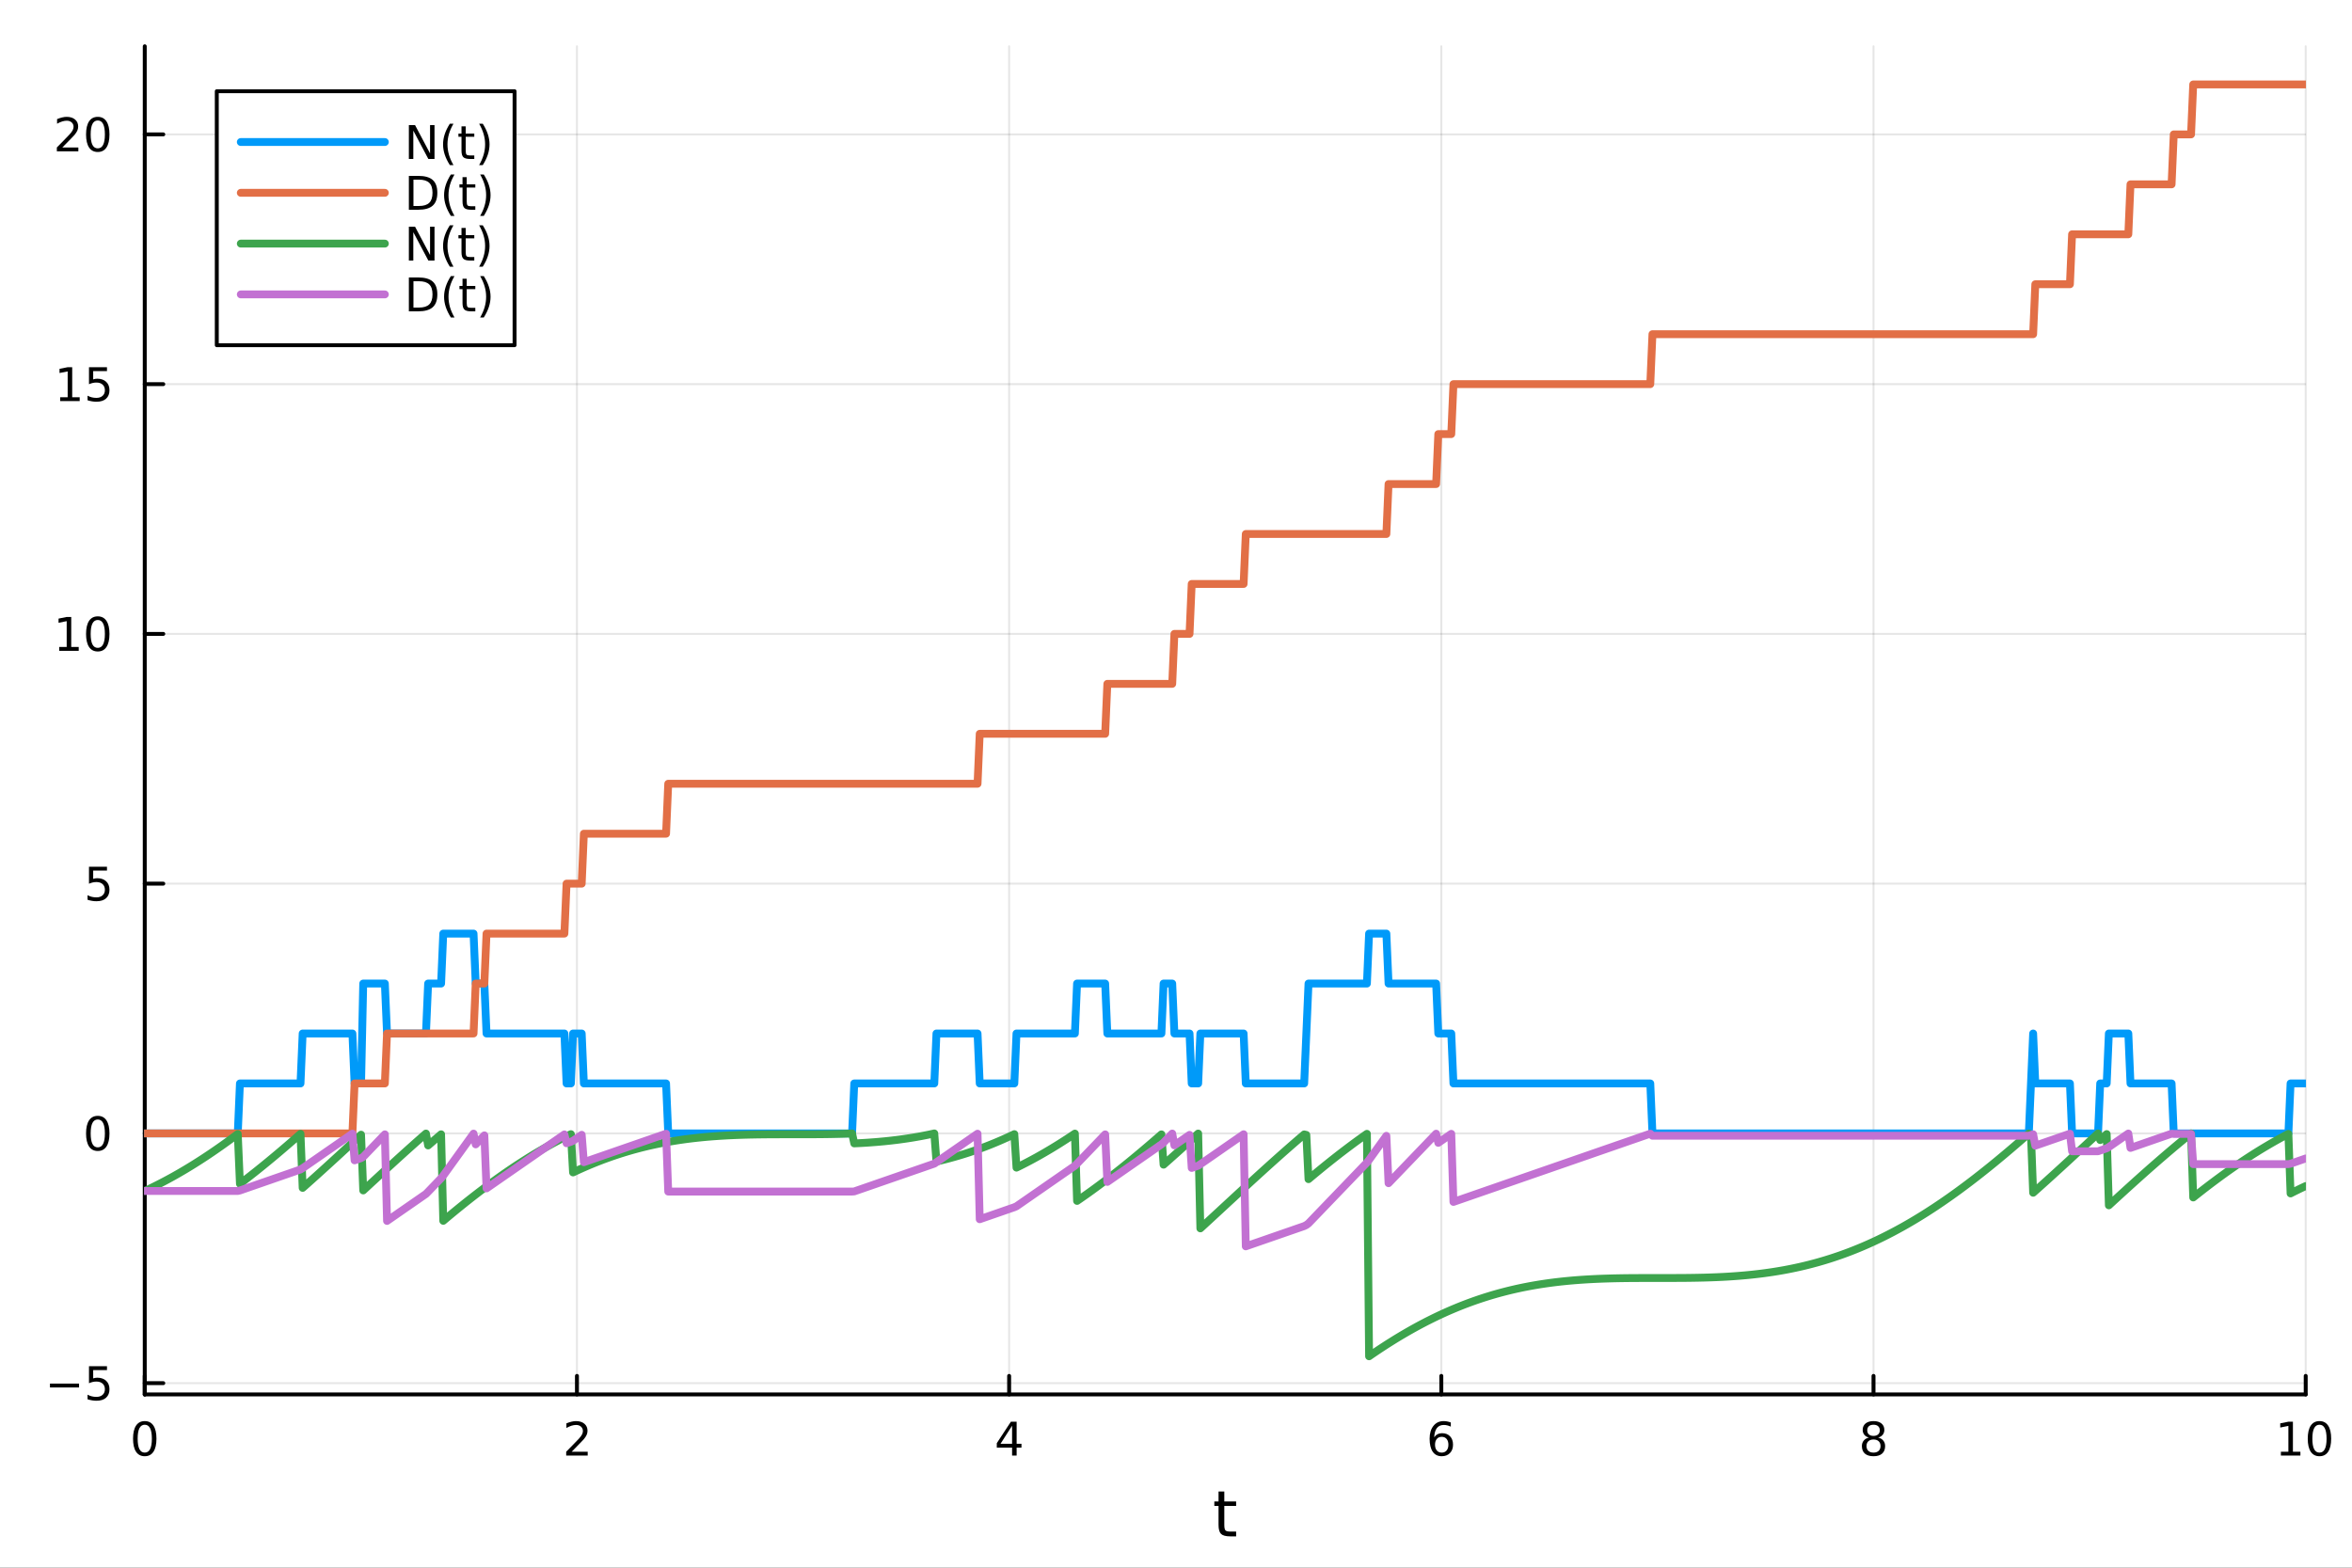 <?xml version="1.0" encoding="utf-8"?>
<svg xmlns="http://www.w3.org/2000/svg" xmlns:xlink="http://www.w3.org/1999/xlink" width="600" height="400" viewBox="0 0 2400 1600">
<rect x="0" y="0" width="2400" height="1600" fill="#333333" stroke="none"/>
<defs>
  <clipPath id="clip180">
    <rect x="0" y="0" width="2400" height="1600"/>
  </clipPath>
</defs>
<path clip-path="url(#clip180)" d="M0 1600 L2400 1600 L2400 0 L0 0  Z" fill="#ffffff" fill-rule="evenodd" fill-opacity="1"/>
<defs>
  <clipPath id="clip181">
    <rect x="480" y="0" width="1681" height="1600"/>
  </clipPath>
</defs>
<path clip-path="url(#clip180)" d="M147.709 1423.18 L2352.76 1423.18 L2352.76 47.244 L147.709 47.244  Z" fill="#ffffff" fill-rule="evenodd" fill-opacity="1"/>
<defs>
  <clipPath id="clip182">
    <rect x="147" y="47" width="2206" height="1377"/>
  </clipPath>
</defs>
<polyline clip-path="url(#clip182)" style="stroke:#000000; stroke-linecap:round; stroke-linejoin:round; stroke-width:2; stroke-opacity:0.1; fill:none" points="147.709,1423.18 147.709,47.244 "/>
<polyline clip-path="url(#clip182)" style="stroke:#000000; stroke-linecap:round; stroke-linejoin:round; stroke-width:2; stroke-opacity:0.1; fill:none" points="588.719,1423.18 588.719,47.244 "/>
<polyline clip-path="url(#clip182)" style="stroke:#000000; stroke-linecap:round; stroke-linejoin:round; stroke-width:2; stroke-opacity:0.1; fill:none" points="1029.73,1423.18 1029.73,47.244 "/>
<polyline clip-path="url(#clip182)" style="stroke:#000000; stroke-linecap:round; stroke-linejoin:round; stroke-width:2; stroke-opacity:0.1; fill:none" points="1470.74,1423.18 1470.74,47.244 "/>
<polyline clip-path="url(#clip182)" style="stroke:#000000; stroke-linecap:round; stroke-linejoin:round; stroke-width:2; stroke-opacity:0.1; fill:none" points="1911.75,1423.18 1911.75,47.244 "/>
<polyline clip-path="url(#clip182)" style="stroke:#000000; stroke-linecap:round; stroke-linejoin:round; stroke-width:2; stroke-opacity:0.1; fill:none" points="2352.76,1423.18 2352.76,47.244 "/>
<polyline clip-path="url(#clip180)" style="stroke:#000000; stroke-linecap:round; stroke-linejoin:round; stroke-width:4; stroke-opacity:1; fill:none" points="147.709,1423.18 2352.76,1423.18 "/>
<polyline clip-path="url(#clip180)" style="stroke:#000000; stroke-linecap:round; stroke-linejoin:round; stroke-width:4; stroke-opacity:1; fill:none" points="147.709,1423.18 147.709,1404.28 "/>
<polyline clip-path="url(#clip180)" style="stroke:#000000; stroke-linecap:round; stroke-linejoin:round; stroke-width:4; stroke-opacity:1; fill:none" points="588.719,1423.18 588.719,1404.28 "/>
<polyline clip-path="url(#clip180)" style="stroke:#000000; stroke-linecap:round; stroke-linejoin:round; stroke-width:4; stroke-opacity:1; fill:none" points="1029.73,1423.18 1029.73,1404.28 "/>
<polyline clip-path="url(#clip180)" style="stroke:#000000; stroke-linecap:round; stroke-linejoin:round; stroke-width:4; stroke-opacity:1; fill:none" points="1470.74,1423.18 1470.74,1404.28 "/>
<polyline clip-path="url(#clip180)" style="stroke:#000000; stroke-linecap:round; stroke-linejoin:round; stroke-width:4; stroke-opacity:1; fill:none" points="1911.75,1423.18 1911.75,1404.28 "/>
<polyline clip-path="url(#clip180)" style="stroke:#000000; stroke-linecap:round; stroke-linejoin:round; stroke-width:4; stroke-opacity:1; fill:none" points="2352.76,1423.18 2352.76,1404.28 "/>
<path clip-path="url(#clip180)" d="M147.709 1454.1 Q144.098 1454.1 142.27 1457.66 Q140.464 1461.2 140.464 1468.33 Q140.464 1475.44 142.27 1479.01 Q144.098 1482.55 147.709 1482.55 Q151.344 1482.55 153.149 1479.01 Q154.978 1475.44 154.978 1468.33 Q154.978 1461.2 153.149 1457.66 Q151.344 1454.1 147.709 1454.1 M147.709 1450.39 Q153.52 1450.39 156.575 1455 Q159.654 1459.58 159.654 1468.33 Q159.654 1477.06 156.575 1481.67 Q153.52 1486.25 147.709 1486.25 Q141.899 1486.25 138.821 1481.67 Q135.765 1477.06 135.765 1468.33 Q135.765 1459.58 138.821 1455 Q141.899 1450.39 147.709 1450.39 Z" fill="#000000" fill-rule="nonzero" fill-opacity="1" /><path clip-path="url(#clip180)" d="M583.372 1481.64 L599.691 1481.64 L599.691 1485.58 L577.747 1485.58 L577.747 1481.64 Q580.409 1478.89 584.992 1474.26 Q589.598 1469.61 590.779 1468.27 Q593.024 1465.74 593.904 1464.01 Q594.807 1462.25 594.807 1460.56 Q594.807 1457.8 592.862 1456.07 Q590.941 1454.33 587.839 1454.33 Q585.64 1454.33 583.186 1455.09 Q580.756 1455.86 577.978 1457.41 L577.978 1452.69 Q580.802 1451.55 583.256 1450.97 Q585.709 1450.39 587.746 1450.39 Q593.117 1450.39 596.311 1453.08 Q599.506 1455.77 599.506 1460.26 Q599.506 1462.39 598.695 1464.31 Q597.908 1466.2 595.802 1468.8 Q595.223 1469.47 592.121 1472.69 Q589.02 1475.88 583.372 1481.64 Z" fill="#000000" fill-rule="nonzero" fill-opacity="1" /><path clip-path="url(#clip180)" d="M1032.74 1455.09 L1020.93 1473.54 L1032.74 1473.54 L1032.74 1455.09 M1031.51 1451.02 L1037.39 1451.02 L1037.39 1473.54 L1042.32 1473.54 L1042.32 1477.43 L1037.39 1477.43 L1037.39 1485.58 L1032.74 1485.58 L1032.74 1477.43 L1017.14 1477.43 L1017.14 1472.92 L1031.51 1451.02 Z" fill="#000000" fill-rule="nonzero" fill-opacity="1" /><path clip-path="url(#clip180)" d="M1471.14 1466.44 Q1467.99 1466.44 1466.14 1468.59 Q1464.31 1470.74 1464.31 1474.49 Q1464.31 1478.22 1466.14 1480.39 Q1467.99 1482.55 1471.14 1482.55 Q1474.29 1482.55 1476.12 1480.39 Q1477.97 1478.22 1477.97 1474.49 Q1477.97 1470.74 1476.12 1468.59 Q1474.29 1466.44 1471.14 1466.44 M1480.42 1451.78 L1480.42 1456.04 Q1478.67 1455.21 1476.86 1454.77 Q1475.08 1454.33 1473.32 1454.33 Q1468.69 1454.33 1466.24 1457.45 Q1463.8 1460.58 1463.46 1466.9 Q1464.82 1464.89 1466.88 1463.82 Q1468.94 1462.73 1471.42 1462.73 Q1476.63 1462.73 1479.64 1465.9 Q1482.67 1469.05 1482.67 1474.49 Q1482.67 1479.82 1479.52 1483.03 Q1476.37 1486.25 1471.14 1486.25 Q1465.15 1486.25 1461.98 1481.67 Q1458.8 1477.06 1458.8 1468.33 Q1458.8 1460.14 1462.69 1455.28 Q1466.58 1450.39 1473.13 1450.39 Q1474.89 1450.39 1476.67 1450.74 Q1478.48 1451.09 1480.42 1451.78 Z" fill="#000000" fill-rule="nonzero" fill-opacity="1" /><path clip-path="url(#clip180)" d="M1911.75 1469.17 Q1908.41 1469.17 1906.49 1470.95 Q1904.59 1472.73 1904.59 1475.86 Q1904.59 1478.98 1906.49 1480.77 Q1908.41 1482.55 1911.75 1482.55 Q1915.08 1482.55 1917 1480.77 Q1918.92 1478.96 1918.92 1475.86 Q1918.92 1472.73 1917 1470.95 Q1915.1 1469.17 1911.75 1469.17 M1907.07 1467.18 Q1904.06 1466.44 1902.37 1464.38 Q1900.7 1462.32 1900.7 1459.35 Q1900.7 1455.21 1903.64 1452.8 Q1906.61 1450.39 1911.75 1450.39 Q1916.91 1450.39 1919.85 1452.8 Q1922.79 1455.21 1922.79 1459.35 Q1922.79 1462.32 1921.1 1464.38 Q1919.43 1466.44 1916.45 1467.18 Q1919.83 1467.96 1921.7 1470.26 Q1923.6 1472.55 1923.6 1475.86 Q1923.6 1480.88 1920.52 1483.57 Q1917.46 1486.25 1911.75 1486.25 Q1906.03 1486.25 1902.95 1483.57 Q1899.89 1480.88 1899.89 1475.86 Q1899.89 1472.55 1901.79 1470.26 Q1903.69 1467.96 1907.07 1467.18 M1905.36 1459.79 Q1905.36 1462.48 1907.02 1463.98 Q1908.71 1465.49 1911.75 1465.49 Q1914.76 1465.49 1916.45 1463.98 Q1918.16 1462.48 1918.16 1459.79 Q1918.16 1457.11 1916.45 1455.6 Q1914.76 1454.1 1911.75 1454.1 Q1908.71 1454.1 1907.02 1455.6 Q1905.36 1457.11 1905.36 1459.79 Z" fill="#000000" fill-rule="nonzero" fill-opacity="1" /><path clip-path="url(#clip180)" d="M2327.44 1481.64 L2335.08 1481.64 L2335.08 1455.28 L2326.77 1456.95 L2326.77 1452.69 L2335.04 1451.02 L2339.71 1451.02 L2339.71 1481.64 L2347.35 1481.64 L2347.35 1485.58 L2327.44 1485.58 L2327.44 1481.64 Z" fill="#000000" fill-rule="nonzero" fill-opacity="1" /><path clip-path="url(#clip180)" d="M2366.8 1454.1 Q2363.18 1454.1 2361.36 1457.66 Q2359.55 1461.2 2359.55 1468.33 Q2359.55 1475.44 2361.36 1479.01 Q2363.18 1482.55 2366.8 1482.55 Q2370.43 1482.55 2372.23 1479.01 Q2374.06 1475.44 2374.06 1468.33 Q2374.06 1461.2 2372.23 1457.66 Q2370.43 1454.1 2366.8 1454.1 M2366.8 1450.39 Q2372.61 1450.39 2375.66 1455 Q2378.74 1459.58 2378.74 1468.33 Q2378.74 1477.06 2375.66 1481.67 Q2372.61 1486.25 2366.8 1486.25 Q2360.99 1486.25 2357.91 1481.67 Q2354.85 1477.06 2354.85 1468.33 Q2354.85 1459.58 2357.91 1455 Q2360.99 1450.39 2366.8 1450.39 Z" fill="#000000" fill-rule="nonzero" fill-opacity="1" /><path clip-path="url(#clip180)" d="M1249.29 1522.27 L1249.29 1532.4 L1261.36 1532.4 L1261.36 1536.95 L1249.29 1536.95 L1249.29 1556.3 Q1249.29 1560.66 1250.47 1561.9 Q1251.68 1563.14 1255.34 1563.14 L1261.36 1563.14 L1261.36 1568.04 L1255.34 1568.04 Q1248.56 1568.04 1245.98 1565.53 Q1243.41 1562.98 1243.41 1556.3 L1243.41 1536.95 L1239.11 1536.95 L1239.11 1532.4 L1243.41 1532.4 L1243.41 1522.27 L1249.29 1522.27 Z" fill="#000000" fill-rule="nonzero" fill-opacity="1" /><polyline clip-path="url(#clip182)" style="stroke:#000000; stroke-linecap:round; stroke-linejoin:round; stroke-width:2; stroke-opacity:0.1; fill:none" points="147.709,1411.66 2352.76,1411.66 "/>
<polyline clip-path="url(#clip182)" style="stroke:#000000; stroke-linecap:round; stroke-linejoin:round; stroke-width:2; stroke-opacity:0.1; fill:none" points="147.709,1156.76 2352.76,1156.76 "/>
<polyline clip-path="url(#clip182)" style="stroke:#000000; stroke-linecap:round; stroke-linejoin:round; stroke-width:2; stroke-opacity:0.1; fill:none" points="147.709,901.862 2352.76,901.862 "/>
<polyline clip-path="url(#clip182)" style="stroke:#000000; stroke-linecap:round; stroke-linejoin:round; stroke-width:2; stroke-opacity:0.1; fill:none" points="147.709,646.963 2352.76,646.963 "/>
<polyline clip-path="url(#clip182)" style="stroke:#000000; stroke-linecap:round; stroke-linejoin:round; stroke-width:2; stroke-opacity:0.1; fill:none" points="147.709,392.064 2352.76,392.064 "/>
<polyline clip-path="url(#clip182)" style="stroke:#000000; stroke-linecap:round; stroke-linejoin:round; stroke-width:2; stroke-opacity:0.1; fill:none" points="147.709,137.165 2352.76,137.165 "/>
<polyline clip-path="url(#clip180)" style="stroke:#000000; stroke-linecap:round; stroke-linejoin:round; stroke-width:4; stroke-opacity:1; fill:none" points="147.709,1423.18 147.709,47.244 "/>
<polyline clip-path="url(#clip180)" style="stroke:#000000; stroke-linecap:round; stroke-linejoin:round; stroke-width:4; stroke-opacity:1; fill:none" points="147.709,1411.66 166.607,1411.66 "/>
<polyline clip-path="url(#clip180)" style="stroke:#000000; stroke-linecap:round; stroke-linejoin:round; stroke-width:4; stroke-opacity:1; fill:none" points="147.709,1156.76 166.607,1156.76 "/>
<polyline clip-path="url(#clip180)" style="stroke:#000000; stroke-linecap:round; stroke-linejoin:round; stroke-width:4; stroke-opacity:1; fill:none" points="147.709,901.862 166.607,901.862 "/>
<polyline clip-path="url(#clip180)" style="stroke:#000000; stroke-linecap:round; stroke-linejoin:round; stroke-width:4; stroke-opacity:1; fill:none" points="147.709,646.963 166.607,646.963 "/>
<polyline clip-path="url(#clip180)" style="stroke:#000000; stroke-linecap:round; stroke-linejoin:round; stroke-width:4; stroke-opacity:1; fill:none" points="147.709,392.064 166.607,392.064 "/>
<polyline clip-path="url(#clip180)" style="stroke:#000000; stroke-linecap:round; stroke-linejoin:round; stroke-width:4; stroke-opacity:1; fill:none" points="147.709,137.165 166.607,137.165 "/>
<path clip-path="url(#clip180)" d="M50.992 1412.11 L80.668 1412.11 L80.668 1416.05 L50.992 1416.05 L50.992 1412.11 Z" fill="#000000" fill-rule="nonzero" fill-opacity="1" /><path clip-path="url(#clip180)" d="M90.807 1394.38 L109.163 1394.38 L109.163 1398.32 L95.089 1398.32 L95.089 1406.79 Q96.108 1406.44 97.126 1406.28 Q98.145 1406.09 99.163 1406.09 Q104.95 1406.09 108.33 1409.26 Q111.709 1412.44 111.709 1417.85 Q111.709 1423.43 108.237 1426.53 Q104.765 1429.61 98.446 1429.61 Q96.27 1429.61 94.001 1429.24 Q91.756 1428.87 89.348 1428.13 L89.348 1423.43 Q91.432 1424.57 93.654 1425.12 Q95.876 1425.68 98.353 1425.68 Q102.358 1425.68 104.696 1423.57 Q107.033 1421.46 107.033 1417.85 Q107.033 1414.24 104.696 1412.13 Q102.358 1410.03 98.353 1410.03 Q96.478 1410.03 94.603 1410.44 Q92.751 1410.86 90.807 1411.74 L90.807 1394.38 Z" fill="#000000" fill-rule="nonzero" fill-opacity="1" /><path clip-path="url(#clip180)" d="M99.765 1142.56 Q96.154 1142.56 94.325 1146.12 Q92.52 1149.67 92.52 1156.8 Q92.52 1163.9 94.325 1167.47 Q96.154 1171.01 99.765 1171.01 Q103.399 1171.01 105.205 1167.47 Q107.033 1163.9 107.033 1156.8 Q107.033 1149.67 105.205 1146.12 Q103.399 1142.56 99.765 1142.56 M99.765 1138.86 Q105.575 1138.86 108.631 1143.46 Q111.709 1148.05 111.709 1156.8 Q111.709 1165.52 108.631 1170.13 Q105.575 1174.71 99.765 1174.71 Q93.955 1174.71 90.876 1170.13 Q87.821 1165.52 87.821 1156.8 Q87.821 1148.05 90.876 1143.46 Q93.955 1138.86 99.765 1138.86 Z" fill="#000000" fill-rule="nonzero" fill-opacity="1" /><path clip-path="url(#clip180)" d="M90.807 884.582 L109.163 884.582 L109.163 888.517 L95.089 888.517 L95.089 896.99 Q96.108 896.642 97.126 896.48 Q98.145 896.295 99.163 896.295 Q104.95 896.295 108.33 899.466 Q111.709 902.638 111.709 908.054 Q111.709 913.633 108.237 916.735 Q104.765 919.813 98.446 919.813 Q96.27 919.813 94.001 919.443 Q91.756 919.073 89.348 918.332 L89.348 913.633 Q91.432 914.767 93.654 915.323 Q95.876 915.878 98.353 915.878 Q102.358 915.878 104.696 913.772 Q107.033 911.665 107.033 908.054 Q107.033 904.443 104.696 902.337 Q102.358 900.23 98.353 900.23 Q96.478 900.23 94.603 900.647 Q92.751 901.064 90.807 901.943 L90.807 884.582 Z" fill="#000000" fill-rule="nonzero" fill-opacity="1" /><path clip-path="url(#clip180)" d="M60.413 660.308 L68.052 660.308 L68.052 633.943 L59.742 635.609 L59.742 631.35 L68.006 629.683 L72.682 629.683 L72.682 660.308 L80.321 660.308 L80.321 664.243 L60.413 664.243 L60.413 660.308 Z" fill="#000000" fill-rule="nonzero" fill-opacity="1" /><path clip-path="url(#clip180)" d="M99.765 632.762 Q96.154 632.762 94.325 636.327 Q92.52 639.868 92.52 646.998 Q92.52 654.104 94.325 657.669 Q96.154 661.211 99.765 661.211 Q103.399 661.211 105.205 657.669 Q107.033 654.104 107.033 646.998 Q107.033 639.868 105.205 636.327 Q103.399 632.762 99.765 632.762 M99.765 629.058 Q105.575 629.058 108.631 633.665 Q111.709 638.248 111.709 646.998 Q111.709 655.725 108.631 660.331 Q105.575 664.915 99.765 664.915 Q93.955 664.915 90.876 660.331 Q87.821 655.725 87.821 646.998 Q87.821 638.248 90.876 633.665 Q93.955 629.058 99.765 629.058 Z" fill="#000000" fill-rule="nonzero" fill-opacity="1" /><path clip-path="url(#clip180)" d="M61.409 405.409 L69.048 405.409 L69.048 379.044 L60.737 380.71 L60.737 376.451 L69.001 374.784 L73.677 374.784 L73.677 405.409 L81.316 405.409 L81.316 409.344 L61.409 409.344 L61.409 405.409 Z" fill="#000000" fill-rule="nonzero" fill-opacity="1" /><path clip-path="url(#clip180)" d="M90.807 374.784 L109.163 374.784 L109.163 378.72 L95.089 378.72 L95.089 387.192 Q96.108 386.844 97.126 386.682 Q98.145 386.497 99.163 386.497 Q104.95 386.497 108.33 389.669 Q111.709 392.84 111.709 398.256 Q111.709 403.835 108.237 406.937 Q104.765 410.016 98.446 410.016 Q96.27 410.016 94.001 409.645 Q91.756 409.275 89.348 408.534 L89.348 403.835 Q91.432 404.969 93.654 405.525 Q95.876 406.08 98.353 406.08 Q102.358 406.08 104.696 403.974 Q107.033 401.868 107.033 398.256 Q107.033 394.645 104.696 392.539 Q102.358 390.432 98.353 390.432 Q96.478 390.432 94.603 390.849 Q92.751 391.266 90.807 392.145 L90.807 374.784 Z" fill="#000000" fill-rule="nonzero" fill-opacity="1" /><path clip-path="url(#clip180)" d="M63.631 150.51 L79.95 150.51 L79.95 154.445 L58.006 154.445 L58.006 150.51 Q60.668 147.756 65.251 143.126 Q69.858 138.473 71.038 137.131 Q73.284 134.608 74.163 132.871 Q75.066 131.112 75.066 129.422 Q75.066 126.668 73.122 124.932 Q71.2 123.196 68.099 123.196 Q65.9 123.196 63.446 123.96 Q61.015 124.723 58.237 126.274 L58.237 121.552 Q61.062 120.418 63.515 119.839 Q65.969 119.26 68.006 119.26 Q73.376 119.26 76.571 121.946 Q79.765 124.631 79.765 129.122 Q79.765 131.251 78.955 133.172 Q78.168 135.071 76.061 137.663 Q75.483 138.334 72.381 141.552 Q69.279 144.746 63.631 150.51 Z" fill="#000000" fill-rule="nonzero" fill-opacity="1" /><path clip-path="url(#clip180)" d="M99.765 122.964 Q96.154 122.964 94.325 126.529 Q92.52 130.071 92.52 137.2 Q92.52 144.307 94.325 147.871 Q96.154 151.413 99.765 151.413 Q103.399 151.413 105.205 147.871 Q107.033 144.307 107.033 137.2 Q107.033 130.071 105.205 126.529 Q103.399 122.964 99.765 122.964 M99.765 119.26 Q105.575 119.26 108.631 123.867 Q111.709 128.45 111.709 137.2 Q111.709 145.927 108.631 150.533 Q105.575 155.117 99.765 155.117 Q93.955 155.117 90.876 150.533 Q87.821 145.927 87.821 137.2 Q87.821 128.45 90.876 123.867 Q93.955 119.26 99.765 119.26 Z" fill="#000000" fill-rule="nonzero" fill-opacity="1" /><polyline clip-path="url(#clip182)" style="stroke:#009af9; stroke-linecap:round; stroke-linejoin:round; stroke-width:8; stroke-opacity:1; fill:none" points="147.709,1156.76 149.917,1156.76 152.124,1156.76 154.331,1156.76 156.538,1156.76 158.746,1156.76 160.953,1156.76 163.16,1156.76 165.367,1156.76 167.575,1156.76 169.782,1156.76 171.989,1156.76 174.196,1156.76 176.404,1156.76 178.611,1156.76 180.818,1156.76 183.025,1156.76 185.233,1156.76 187.44,1156.76 189.647,1156.76 191.854,1156.76 194.062,1156.76 196.269,1156.76 198.476,1156.76 200.683,1156.76 202.891,1156.76 205.098,1156.76 207.305,1156.76 209.512,1156.76 211.72,1156.76 213.927,1156.76 216.134,1156.76 218.342,1156.76 220.549,1156.76 222.756,1156.76 224.963,1156.76 227.171,1156.76 229.378,1156.76 231.585,1156.76 233.792,1156.76 236,1156.76 238.207,1156.76 240.414,1156.76 242.621,1156.76 244.829,1105.78 247.036,1105.78 249.243,1105.78 251.45,1105.78 253.658,1105.78 255.865,1105.78 258.072,1105.78 260.279,1105.78 262.487,1105.78 264.694,1105.78 266.901,1105.78 269.108,1105.78 271.316,1105.78 273.523,1105.78 275.73,1105.78 277.937,1105.78 280.145,1105.78 282.352,1105.78 284.559,1105.78 286.766,1105.78 288.974,1105.78 291.181,1105.78 293.388,1105.78 295.595,1105.78 297.803,1105.78 300.01,1105.78 302.217,1105.78 304.424,1105.78 306.632,1105.78 308.839,1054.8 311.046,1054.8 313.253,1054.8 315.461,1054.8 317.668,1054.8 319.875,1054.8 322.082,1054.8 324.29,1054.8 326.497,1054.8 328.704,1054.8 330.911,1054.8 333.119,1054.8 335.326,1054.8 337.533,1054.8 339.74,1054.8 341.948,1054.8 344.155,1054.8 346.362,1054.8 348.569,1054.8 350.777,1054.8 352.984,1054.8 355.191,1054.8 357.399,1054.8 359.606,1054.8 361.813,1105.78 364.02,1105.78 366.228,1105.78 368.435,1105.78 370.642,1003.82 372.849,1003.82 375.057,1003.82 377.264,1003.82 379.471,1003.82 381.678,1003.82 383.886,1003.82 386.093,1003.82 388.3,1003.82 390.507,1003.82 392.715,1003.82 394.922,1054.8 397.129,1054.8 399.336,1054.8 401.544,1054.8 403.751,1054.8 405.958,1054.8 408.165,1054.8 410.373,1054.8 412.58,1054.8 414.787,1054.8 416.994,1054.8 419.202,1054.8 421.409,1054.8 423.616,1054.8 425.823,1054.8 428.031,1054.8 430.238,1054.8 432.445,1054.8 434.652,1054.8 436.86,1003.82 439.067,1003.82 441.274,1003.82 443.481,1003.82 445.689,1003.82 447.896,1003.82 450.103,1003.82 452.31,952.842 454.518,952.842 456.725,952.842 458.932,952.842 461.139,952.842 463.347,952.842 465.554,952.842 467.761,952.842 469.968,952.842 472.176,952.842 474.383,952.842 476.59,952.842 478.797,952.842 481.005,952.842 483.212,952.842 485.419,1003.82 487.626,1003.82 489.834,1003.82 492.041,1003.82 494.248,1003.82 496.455,1054.8 498.663,1054.8 500.87,1054.8 503.077,1054.8 505.285,1054.8 507.492,1054.8 509.699,1054.8 511.906,1054.8 514.114,1054.8 516.321,1054.8 518.528,1054.8 520.735,1054.8 522.943,1054.8 525.15,1054.8 527.357,1054.8 529.564,1054.8 531.772,1054.8 533.979,1054.8 536.186,1054.8 538.393,1054.8 540.601,1054.8 542.808,1054.8 545.015,1054.8 547.222,1054.8 549.43,1054.8 551.637,1054.8 553.844,1054.8 556.051,1054.8 558.259,1054.8 560.466,1054.8 562.673,1054.8 564.88,1054.8 567.088,1054.8 569.295,1054.8 571.502,1054.8 573.709,1054.8 575.917,1054.8 578.124,1105.78 580.331,1105.78 582.538,1105.78 584.746,1054.8 586.953,1054.8 589.16,1054.8 591.367,1054.8 593.575,1054.8 595.782,1105.78 597.989,1105.78 600.196,1105.78 602.404,1105.78 604.611,1105.78 606.818,1105.78 609.025,1105.78 611.233,1105.78 613.44,1105.78 615.647,1105.78 617.854,1105.78 620.062,1105.78 622.269,1105.78 624.476,1105.78 626.683,1105.78 628.891,1105.78 631.098,1105.78 633.305,1105.78 635.512,1105.78 637.72,1105.78 639.927,1105.78 642.134,1105.78 644.341,1105.78 646.549,1105.78 648.756,1105.78 650.963,1105.78 653.171,1105.78 655.378,1105.78 657.585,1105.78 659.792,1105.78 662,1105.78 664.207,1105.78 666.414,1105.78 668.621,1105.78 670.829,1105.78 673.036,1105.78 675.243,1105.78 677.45,1105.78 679.658,1105.78 681.865,1156.76 684.072,1156.76 686.279,1156.76 688.487,1156.76 690.694,1156.76 692.901,1156.76 695.108,1156.76 697.316,1156.76 699.523,1156.76 701.73,1156.76 703.937,1156.76 706.145,1156.76 708.352,1156.76 710.559,1156.76 712.766,1156.76 714.974,1156.76 717.181,1156.76 719.388,1156.76 721.595,1156.76 723.803,1156.76 726.01,1156.76 728.217,1156.76 730.424,1156.76 732.632,1156.76 734.839,1156.76 737.046,1156.76 739.253,1156.76 741.461,1156.76 743.668,1156.76 745.875,1156.76 748.082,1156.76 750.29,1156.76 752.497,1156.76 754.704,1156.76 756.911,1156.76 759.119,1156.76 761.326,1156.76 763.533,1156.76 765.74,1156.76 767.948,1156.76 770.155,1156.76 772.362,1156.76 774.569,1156.76 776.777,1156.76 778.984,1156.76 781.191,1156.76 783.398,1156.76 785.606,1156.76 787.813,1156.76 790.02,1156.76 792.227,1156.76 794.435,1156.76 796.642,1156.76 798.849,1156.76 801.057,1156.76 803.264,1156.76 805.471,1156.76 807.678,1156.76 809.886,1156.76 812.093,1156.76 814.3,1156.76 816.507,1156.76 818.715,1156.76 820.922,1156.76 823.129,1156.76 825.336,1156.76 827.544,1156.76 829.751,1156.76 831.958,1156.76 834.165,1156.76 836.373,1156.76 838.58,1156.76 840.787,1156.76 842.994,1156.76 845.202,1156.76 847.409,1156.76 849.616,1156.76 851.823,1156.76 854.031,1156.76 856.238,1156.76 858.445,1156.76 860.652,1156.76 862.86,1156.76 865.067,1156.76 867.274,1156.76 869.481,1156.76 871.689,1105.78 873.896,1105.78 876.103,1105.78 878.31,1105.78 880.518,1105.78 882.725,1105.78 884.932,1105.78 887.139,1105.78 889.347,1105.78 891.554,1105.78 893.761,1105.78 895.968,1105.78 898.176,1105.78 900.383,1105.78 902.59,1105.78 904.797,1105.78 907.005,1105.78 909.212,1105.78 911.419,1105.78 913.626,1105.78 915.834,1105.78 918.041,1105.78 920.248,1105.78 922.455,1105.78 924.663,1105.78 926.87,1105.78 929.077,1105.78 931.284,1105.78 933.492,1105.78 935.699,1105.78 937.906,1105.78 940.113,1105.78 942.321,1105.78 944.528,1105.78 946.735,1105.78 948.943,1105.78 951.15,1105.78 953.357,1105.78 955.564,1054.8 957.772,1054.8 959.979,1054.8 962.186,1054.8 964.393,1054.8 966.601,1054.8 968.808,1054.8 971.015,1054.8 973.222,1054.8 975.43,1054.8 977.637,1054.8 979.844,1054.8 982.051,1054.8 984.259,1054.8 986.466,1054.8 988.673,1054.8 990.88,1054.8 993.088,1054.8 995.295,1054.8 997.502,1054.8 999.709,1105.78 1001.92,1105.78 1004.12,1105.78 1006.33,1105.78 1008.54,1105.78 1010.75,1105.78 1012.95,1105.78 1015.16,1105.78 1017.37,1105.78 1019.57,1105.78 1021.78,1105.78 1023.99,1105.78 1026.2,1105.78 1028.4,1105.78 1030.61,1105.78 1032.82,1105.78 1035.03,1105.78 1037.23,1054.8 1039.44,1054.8 1041.65,1054.8 1043.85,1054.8 1046.06,1054.8 1048.27,1054.8 1050.48,1054.8 1052.68,1054.8 1054.89,1054.8 1057.1,1054.8 1059.31,1054.8 1061.51,1054.8 1063.72,1054.8 1065.93,1054.8 1068.13,1054.8 1070.34,1054.8 1072.55,1054.8 1074.76,1054.8 1076.96,1054.8 1079.17,1054.8 1081.38,1054.8 1083.58,1054.8 1085.79,1054.8 1088,1054.8 1090.21,1054.8 1092.41,1054.8 1094.62,1054.8 1096.83,1054.8 1099.04,1003.82 1101.24,1003.82 1103.45,1003.82 1105.66,1003.82 1107.86,1003.82 1110.07,1003.82 1112.28,1003.82 1114.49,1003.82 1116.69,1003.82 1118.9,1003.82 1121.11,1003.82 1123.32,1003.82 1125.52,1003.82 1127.73,1003.82 1129.94,1054.8 1132.14,1054.8 1134.35,1054.8 1136.56,1054.8 1138.77,1054.8 1140.97,1054.8 1143.18,1054.8 1145.39,1054.8 1147.6,1054.8 1149.8,1054.8 1152.01,1054.8 1154.22,1054.8 1156.42,1054.8 1158.63,1054.8 1160.84,1054.8 1163.05,1054.8 1165.25,1054.8 1167.46,1054.8 1169.67,1054.8 1171.88,1054.8 1174.08,1054.8 1176.29,1054.8 1178.5,1054.8 1180.7,1054.8 1182.91,1054.8 1185.12,1054.8 1187.33,1003.82 1189.53,1003.82 1191.74,1003.82 1193.95,1003.82 1196.15,1003.82 1198.36,1054.8 1200.57,1054.8 1202.78,1054.8 1204.98,1054.8 1207.19,1054.8 1209.4,1054.8 1211.61,1054.8 1213.81,1054.8 1216.02,1105.78 1218.23,1105.78 1220.43,1105.78 1222.64,1105.78 1224.85,1054.8 1227.06,1054.8 1229.26,1054.8 1231.47,1054.8 1233.68,1054.8 1235.89,1054.8 1238.09,1054.8 1240.3,1054.8 1242.51,1054.8 1244.71,1054.8 1246.92,1054.8 1249.13,1054.8 1251.34,1054.8 1253.54,1054.8 1255.75,1054.8 1257.96,1054.8 1260.17,1054.8 1262.37,1054.8 1264.58,1054.8 1266.79,1054.8 1268.99,1054.8 1271.2,1105.78 1273.41,1105.78 1275.62,1105.78 1277.82,1105.78 1280.03,1105.78 1282.24,1105.78 1284.45,1105.78 1286.65,1105.78 1288.86,1105.78 1291.07,1105.78 1293.27,1105.78 1295.48,1105.78 1297.69,1105.78 1299.9,1105.78 1302.1,1105.78 1304.31,1105.78 1306.52,1105.78 1308.72,1105.78 1310.93,1105.78 1313.14,1105.78 1315.35,1105.78 1317.55,1105.78 1319.76,1105.78 1321.97,1105.78 1324.18,1105.78 1326.38,1105.78 1328.59,1105.78 1330.8,1105.78 1333,1054.8 1335.21,1003.82 1337.42,1003.82 1339.63,1003.82 1341.83,1003.82 1344.04,1003.82 1346.25,1003.82 1348.46,1003.82 1350.66,1003.82 1352.87,1003.82 1355.08,1003.82 1357.28,1003.82 1359.49,1003.82 1361.7,1003.82 1363.91,1003.82 1366.11,1003.82 1368.32,1003.82 1370.53,1003.82 1372.74,1003.82 1374.94,1003.82 1377.15,1003.82 1379.36,1003.82 1381.56,1003.82 1383.77,1003.82 1385.98,1003.82 1388.19,1003.82 1390.39,1003.82 1392.6,1003.82 1394.81,1003.82 1397.02,952.842 1399.22,952.842 1401.43,952.842 1403.64,952.842 1405.84,952.842 1408.05,952.842 1410.26,952.842 1412.47,952.842 1414.67,952.842 1416.88,1003.82 1419.09,1003.82 1421.29,1003.82 1423.5,1003.82 1425.71,1003.82 1427.92,1003.82 1430.12,1003.82 1432.33,1003.82 1434.54,1003.82 1436.75,1003.82 1438.95,1003.82 1441.16,1003.82 1443.37,1003.82 1445.57,1003.82 1447.78,1003.82 1449.99,1003.82 1452.2,1003.82 1454.4,1003.82 1456.61,1003.82 1458.82,1003.82 1461.03,1003.82 1463.23,1003.82 1465.44,1003.82 1467.65,1054.8 1469.85,1054.8 1472.06,1054.8 1474.27,1054.8 1476.48,1054.8 1478.68,1054.8 1480.89,1054.8 1483.1,1105.78 1485.31,1105.78 1487.51,1105.78 1489.72,1105.78 1491.93,1105.78 1494.13,1105.78 1496.34,1105.78 1498.55,1105.78 1500.76,1105.78 1502.96,1105.78 1505.17,1105.78 1507.38,1105.78 1509.58,1105.78 1511.79,1105.78 1514,1105.78 1516.21,1105.78 1518.41,1105.78 1520.62,1105.78 1522.83,1105.78 1525.04,1105.78 1527.24,1105.78 1529.45,1105.78 1531.66,1105.78 1533.86,1105.78 1536.07,1105.78 1538.28,1105.78 1540.49,1105.78 1542.69,1105.78 1544.9,1105.78 1547.11,1105.78 1549.32,1105.78 1551.52,1105.78 1553.73,1105.78 1555.94,1105.78 1558.14,1105.78 1560.35,1105.78 1562.56,1105.78 1564.77,1105.78 1566.97,1105.78 1569.18,1105.78 1571.39,1105.78 1573.6,1105.78 1575.8,1105.78 1578.01,1105.78 1580.22,1105.78 1582.42,1105.78 1584.63,1105.78 1586.84,1105.78 1589.05,1105.78 1591.25,1105.78 1593.46,1105.78 1595.67,1105.78 1597.88,1105.78 1600.08,1105.78 1602.29,1105.78 1604.5,1105.78 1606.7,1105.78 1608.91,1105.78 1611.12,1105.78 1613.33,1105.78 1615.53,1105.78 1617.74,1105.78 1619.95,1105.78 1622.15,1105.78 1624.36,1105.78 1626.57,1105.78 1628.78,1105.78 1630.98,1105.78 1633.19,1105.78 1635.4,1105.78 1637.61,1105.78 1639.81,1105.78 1642.02,1105.78 1644.23,1105.78 1646.43,1105.78 1648.64,1105.78 1650.85,1105.78 1653.06,1105.78 1655.26,1105.78 1657.47,1105.78 1659.68,1105.78 1661.89,1105.78 1664.09,1105.78 1666.3,1105.78 1668.51,1105.78 1670.71,1105.78 1672.92,1105.78 1675.13,1105.78 1677.34,1105.78 1679.54,1105.78 1681.75,1105.78 1683.96,1105.78 1686.17,1156.76 1688.37,1156.76 1690.58,1156.76 1692.79,1156.76 1694.99,1156.76 1697.2,1156.76 1699.41,1156.76 1701.62,1156.76 1703.82,1156.76 1706.03,1156.76 1708.24,1156.76 1710.45,1156.76 1712.65,1156.76 1714.86,1156.76 1717.07,1156.76 1719.27,1156.76 1721.48,1156.76 1723.69,1156.76 1725.9,1156.76 1728.1,1156.76 1730.31,1156.76 1732.52,1156.76 1734.72,1156.76 1736.93,1156.76 1739.14,1156.76 1741.35,1156.76 1743.55,1156.76 1745.76,1156.76 1747.97,1156.76 1750.18,1156.76 1752.38,1156.76 1754.59,1156.76 1756.8,1156.76 1759,1156.76 1761.21,1156.76 1763.42,1156.76 1765.63,1156.76 1767.83,1156.76 1770.04,1156.76 1772.25,1156.76 1774.46,1156.76 1776.66,1156.76 1778.87,1156.76 1781.08,1156.76 1783.28,1156.76 1785.49,1156.76 1787.7,1156.76 1789.91,1156.76 1792.11,1156.76 1794.32,1156.76 1796.53,1156.76 1798.74,1156.76 1800.94,1156.76 1803.15,1156.76 1805.36,1156.76 1807.56,1156.76 1809.77,1156.76 1811.98,1156.76 1814.19,1156.76 1816.39,1156.76 1818.6,1156.76 1820.81,1156.76 1823.02,1156.76 1825.22,1156.76 1827.43,1156.76 1829.64,1156.76 1831.84,1156.76 1834.05,1156.76 1836.26,1156.76 1838.47,1156.76 1840.67,1156.76 1842.88,1156.76 1845.09,1156.76 1847.29,1156.76 1849.5,1156.76 1851.71,1156.76 1853.92,1156.76 1856.12,1156.76 1858.33,1156.76 1860.54,1156.76 1862.75,1156.76 1864.95,1156.76 1867.16,1156.76 1869.37,1156.76 1871.57,1156.76 1873.78,1156.76 1875.99,1156.76 1878.2,1156.76 1880.4,1156.76 1882.61,1156.76 1884.82,1156.76 1887.03,1156.76 1889.23,1156.76 1891.44,1156.76 1893.65,1156.76 1895.85,1156.76 1898.06,1156.76 1900.27,1156.76 1902.48,1156.76 1904.68,1156.76 1906.89,1156.76 1909.1,1156.76 1911.31,1156.76 1913.51,1156.76 1915.72,1156.76 1917.93,1156.76 1920.13,1156.76 1922.34,1156.76 1924.55,1156.76 1926.76,1156.76 1928.96,1156.76 1931.17,1156.76 1933.38,1156.76 1935.58,1156.76 1937.79,1156.76 1940,1156.76 1942.21,1156.76 1944.41,1156.76 1946.62,1156.76 1948.83,1156.76 1951.04,1156.76 1953.24,1156.76 1955.45,1156.76 1957.66,1156.76 1959.86,1156.76 1962.07,1156.76 1964.28,1156.76 1966.49,1156.76 1968.69,1156.76 1970.9,1156.76 1973.11,1156.76 1975.32,1156.76 1977.52,1156.76 1979.73,1156.76 1981.94,1156.76 1984.14,1156.76 1986.35,1156.76 1988.56,1156.76 1990.77,1156.76 1992.97,1156.76 1995.18,1156.76 1997.39,1156.76 1999.6,1156.76 2001.8,1156.76 2004.01,1156.76 2006.22,1156.76 2008.42,1156.76 2010.63,1156.76 2012.84,1156.76 2015.05,1156.76 2017.25,1156.76 2019.46,1156.76 2021.67,1156.76 2023.88,1156.76 2026.08,1156.76 2028.29,1156.76 2030.5,1156.76 2032.7,1156.76 2034.91,1156.76 2037.12,1156.76 2039.33,1156.76 2041.53,1156.76 2043.74,1156.76 2045.95,1156.76 2048.15,1156.76 2050.36,1156.76 2052.57,1156.76 2054.78,1156.76 2056.98,1156.76 2059.19,1156.76 2061.4,1156.76 2063.61,1156.76 2065.81,1156.76 2068.02,1156.76 2070.23,1156.76 2072.43,1105.78 2074.64,1054.8 2076.85,1105.78 2079.06,1105.78 2081.26,1105.78 2083.47,1105.78 2085.68,1105.78 2087.89,1105.78 2090.09,1105.78 2092.3,1105.78 2094.51,1105.78 2096.71,1105.78 2098.92,1105.78 2101.13,1105.78 2103.34,1105.78 2105.54,1105.78 2107.75,1105.78 2109.96,1105.78 2112.17,1105.78 2114.37,1156.76 2116.58,1156.76 2118.79,1156.76 2120.99,1156.76 2123.2,1156.76 2125.41,1156.76 2127.62,1156.76 2129.82,1156.76 2132.03,1156.76 2134.24,1156.76 2136.45,1156.76 2138.65,1156.76 2140.86,1156.76 2143.07,1105.78 2145.27,1105.78 2147.48,1105.78 2149.69,1105.78 2151.9,1054.8 2154.1,1054.8 2156.31,1054.8 2158.52,1054.8 2160.72,1054.8 2162.93,1054.8 2165.14,1054.8 2167.35,1054.8 2169.55,1054.8 2171.76,1054.8 2173.97,1105.78 2176.18,1105.78 2178.38,1105.78 2180.59,1105.78 2182.8,1105.78 2185,1105.78 2187.21,1105.78 2189.42,1105.78 2191.63,1105.78 2193.83,1105.78 2196.04,1105.78 2198.25,1105.78 2200.46,1105.78 2202.66,1105.78 2204.87,1105.78 2207.08,1105.78 2209.28,1105.78 2211.49,1105.78 2213.7,1105.78 2215.91,1105.78 2218.11,1156.76 2220.32,1156.76 2222.53,1156.76 2224.74,1156.76 2226.94,1156.76 2229.15,1156.76 2231.36,1156.76 2233.56,1156.76 2235.77,1156.76 2237.98,1156.76 2240.19,1156.76 2242.39,1156.76 2244.6,1156.76 2246.81,1156.76 2249.01,1156.76 2251.22,1156.76 2253.43,1156.76 2255.64,1156.76 2257.84,1156.76 2260.05,1156.76 2262.26,1156.76 2264.47,1156.76 2266.67,1156.76 2268.88,1156.76 2271.09,1156.76 2273.29,1156.76 2275.5,1156.76 2277.71,1156.76 2279.92,1156.76 2282.12,1156.76 2284.33,1156.76 2286.54,1156.76 2288.75,1156.76 2290.95,1156.76 2293.16,1156.76 2295.37,1156.76 2297.57,1156.76 2299.78,1156.76 2301.99,1156.76 2304.2,1156.76 2306.4,1156.76 2308.61,1156.76 2310.82,1156.76 2313.03,1156.76 2315.23,1156.76 2317.44,1156.76 2319.65,1156.76 2321.85,1156.76 2324.06,1156.76 2326.27,1156.76 2328.48,1156.76 2330.68,1156.76 2332.89,1156.76 2335.1,1156.76 2337.31,1105.78 2339.51,1105.78 2341.72,1105.78 2343.93,1105.78 2346.13,1105.78 2348.34,1105.78 2350.55,1105.78 2352.76,1105.78 "/>
<polyline clip-path="url(#clip182)" style="stroke:#e26f46; stroke-linecap:round; stroke-linejoin:round; stroke-width:8; stroke-opacity:1; fill:none" points="147.709,1156.76 149.917,1156.76 152.124,1156.76 154.331,1156.76 156.538,1156.76 158.746,1156.76 160.953,1156.76 163.16,1156.76 165.367,1156.76 167.575,1156.76 169.782,1156.76 171.989,1156.76 174.196,1156.76 176.404,1156.76 178.611,1156.76 180.818,1156.76 183.025,1156.76 185.233,1156.76 187.44,1156.76 189.647,1156.76 191.854,1156.76 194.062,1156.76 196.269,1156.76 198.476,1156.76 200.683,1156.76 202.891,1156.76 205.098,1156.76 207.305,1156.76 209.512,1156.76 211.72,1156.76 213.927,1156.76 216.134,1156.76 218.342,1156.76 220.549,1156.76 222.756,1156.76 224.963,1156.76 227.171,1156.76 229.378,1156.76 231.585,1156.76 233.792,1156.76 236,1156.76 238.207,1156.76 240.414,1156.76 242.621,1156.76 244.829,1156.76 247.036,1156.76 249.243,1156.76 251.45,1156.76 253.658,1156.76 255.865,1156.76 258.072,1156.76 260.279,1156.76 262.487,1156.76 264.694,1156.76 266.901,1156.76 269.108,1156.76 271.316,1156.76 273.523,1156.76 275.73,1156.76 277.937,1156.76 280.145,1156.76 282.352,1156.76 284.559,1156.76 286.766,1156.76 288.974,1156.76 291.181,1156.76 293.388,1156.76 295.595,1156.76 297.803,1156.76 300.01,1156.76 302.217,1156.76 304.424,1156.76 306.632,1156.76 308.839,1156.76 311.046,1156.76 313.253,1156.76 315.461,1156.76 317.668,1156.76 319.875,1156.76 322.082,1156.76 324.29,1156.76 326.497,1156.76 328.704,1156.76 330.911,1156.76 333.119,1156.76 335.326,1156.76 337.533,1156.76 339.74,1156.76 341.948,1156.76 344.155,1156.76 346.362,1156.76 348.569,1156.76 350.777,1156.76 352.984,1156.76 355.191,1156.76 357.399,1156.76 359.606,1156.76 361.813,1105.78 364.02,1105.78 366.228,1105.78 368.435,1105.78 370.642,1105.78 372.849,1105.78 375.057,1105.78 377.264,1105.78 379.471,1105.78 381.678,1105.78 383.886,1105.78 386.093,1105.78 388.3,1105.78 390.507,1105.78 392.715,1105.78 394.922,1054.8 397.129,1054.8 399.336,1054.8 401.544,1054.8 403.751,1054.8 405.958,1054.8 408.165,1054.8 410.373,1054.8 412.58,1054.8 414.787,1054.8 416.994,1054.8 419.202,1054.8 421.409,1054.8 423.616,1054.8 425.823,1054.8 428.031,1054.8 430.238,1054.8 432.445,1054.8 434.652,1054.8 436.86,1054.8 439.067,1054.8 441.274,1054.8 443.481,1054.8 445.689,1054.8 447.896,1054.8 450.103,1054.8 452.31,1054.8 454.518,1054.8 456.725,1054.8 458.932,1054.8 461.139,1054.8 463.347,1054.8 465.554,1054.8 467.761,1054.8 469.968,1054.8 472.176,1054.8 474.383,1054.8 476.59,1054.8 478.797,1054.8 481.005,1054.8 483.212,1054.8 485.419,1003.82 487.626,1003.82 489.834,1003.82 492.041,1003.82 494.248,1003.82 496.455,952.842 498.663,952.842 500.87,952.842 503.077,952.842 505.285,952.842 507.492,952.842 509.699,952.842 511.906,952.842 514.114,952.842 516.321,952.842 518.528,952.842 520.735,952.842 522.943,952.842 525.15,952.842 527.357,952.842 529.564,952.842 531.772,952.842 533.979,952.842 536.186,952.842 538.393,952.842 540.601,952.842 542.808,952.842 545.015,952.842 547.222,952.842 549.43,952.842 551.637,952.842 553.844,952.842 556.051,952.842 558.259,952.842 560.466,952.842 562.673,952.842 564.88,952.842 567.088,952.842 569.295,952.842 571.502,952.842 573.709,952.842 575.917,952.842 578.124,901.862 580.331,901.862 582.538,901.862 584.746,901.862 586.953,901.862 589.16,901.862 591.367,901.862 593.575,901.862 595.782,850.882 597.989,850.882 600.196,850.882 602.404,850.882 604.611,850.882 606.818,850.882 609.025,850.882 611.233,850.882 613.44,850.882 615.647,850.882 617.854,850.882 620.062,850.882 622.269,850.882 624.476,850.882 626.683,850.882 628.891,850.882 631.098,850.882 633.305,850.882 635.512,850.882 637.72,850.882 639.927,850.882 642.134,850.882 644.341,850.882 646.549,850.882 648.756,850.882 650.963,850.882 653.171,850.882 655.378,850.882 657.585,850.882 659.792,850.882 662,850.882 664.207,850.882 666.414,850.882 668.621,850.882 670.829,850.882 673.036,850.882 675.243,850.882 677.45,850.882 679.658,850.882 681.865,799.903 684.072,799.903 686.279,799.903 688.487,799.903 690.694,799.903 692.901,799.903 695.108,799.903 697.316,799.903 699.523,799.903 701.73,799.903 703.937,799.903 706.145,799.903 708.352,799.903 710.559,799.903 712.766,799.903 714.974,799.903 717.181,799.903 719.388,799.903 721.595,799.903 723.803,799.903 726.01,799.903 728.217,799.903 730.424,799.903 732.632,799.903 734.839,799.903 737.046,799.903 739.253,799.903 741.461,799.903 743.668,799.903 745.875,799.903 748.082,799.903 750.29,799.903 752.497,799.903 754.704,799.903 756.911,799.903 759.119,799.903 761.326,799.903 763.533,799.903 765.74,799.903 767.948,799.903 770.155,799.903 772.362,799.903 774.569,799.903 776.777,799.903 778.984,799.903 781.191,799.903 783.398,799.903 785.606,799.903 787.813,799.903 790.02,799.903 792.227,799.903 794.435,799.903 796.642,799.903 798.849,799.903 801.057,799.903 803.264,799.903 805.471,799.903 807.678,799.903 809.886,799.903 812.093,799.903 814.3,799.903 816.507,799.903 818.715,799.903 820.922,799.903 823.129,799.903 825.336,799.903 827.544,799.903 829.751,799.903 831.958,799.903 834.165,799.903 836.373,799.903 838.58,799.903 840.787,799.903 842.994,799.903 845.202,799.903 847.409,799.903 849.616,799.903 851.823,799.903 854.031,799.903 856.238,799.903 858.445,799.903 860.652,799.903 862.86,799.903 865.067,799.903 867.274,799.903 869.481,799.903 871.689,799.903 873.896,799.903 876.103,799.903 878.31,799.903 880.518,799.903 882.725,799.903 884.932,799.903 887.139,799.903 889.347,799.903 891.554,799.903 893.761,799.903 895.968,799.903 898.176,799.903 900.383,799.903 902.59,799.903 904.797,799.903 907.005,799.903 909.212,799.903 911.419,799.903 913.626,799.903 915.834,799.903 918.041,799.903 920.248,799.903 922.455,799.903 924.663,799.903 926.87,799.903 929.077,799.903 931.284,799.903 933.492,799.903 935.699,799.903 937.906,799.903 940.113,799.903 942.321,799.903 944.528,799.903 946.735,799.903 948.943,799.903 951.15,799.903 953.357,799.903 955.564,799.903 957.772,799.903 959.979,799.903 962.186,799.903 964.393,799.903 966.601,799.903 968.808,799.903 971.015,799.903 973.222,799.903 975.43,799.903 977.637,799.903 979.844,799.903 982.051,799.903 984.259,799.903 986.466,799.903 988.673,799.903 990.88,799.903 993.088,799.903 995.295,799.903 997.502,799.903 999.709,748.923 1001.92,748.923 1004.12,748.923 1006.33,748.923 1008.54,748.923 1010.75,748.923 1012.95,748.923 1015.16,748.923 1017.37,748.923 1019.57,748.923 1021.78,748.923 1023.99,748.923 1026.2,748.923 1028.4,748.923 1030.61,748.923 1032.82,748.923 1035.03,748.923 1037.23,748.923 1039.44,748.923 1041.65,748.923 1043.85,748.923 1046.06,748.923 1048.27,748.923 1050.48,748.923 1052.68,748.923 1054.89,748.923 1057.1,748.923 1059.31,748.923 1061.51,748.923 1063.72,748.923 1065.93,748.923 1068.13,748.923 1070.34,748.923 1072.55,748.923 1074.76,748.923 1076.96,748.923 1079.17,748.923 1081.38,748.923 1083.58,748.923 1085.79,748.923 1088,748.923 1090.21,748.923 1092.41,748.923 1094.62,748.923 1096.83,748.923 1099.04,748.923 1101.24,748.923 1103.45,748.923 1105.66,748.923 1107.86,748.923 1110.07,748.923 1112.28,748.923 1114.49,748.923 1116.69,748.923 1118.9,748.923 1121.11,748.923 1123.32,748.923 1125.52,748.923 1127.73,748.923 1129.94,697.943 1132.14,697.943 1134.35,697.943 1136.56,697.943 1138.77,697.943 1140.97,697.943 1143.18,697.943 1145.39,697.943 1147.6,697.943 1149.8,697.943 1152.01,697.943 1154.22,697.943 1156.42,697.943 1158.63,697.943 1160.84,697.943 1163.05,697.943 1165.25,697.943 1167.46,697.943 1169.67,697.943 1171.88,697.943 1174.08,697.943 1176.29,697.943 1178.5,697.943 1180.7,697.943 1182.91,697.943 1185.12,697.943 1187.33,697.943 1189.53,697.943 1191.74,697.943 1193.95,697.943 1196.15,697.943 1198.36,646.963 1200.57,646.963 1202.78,646.963 1204.98,646.963 1207.19,646.963 1209.4,646.963 1211.61,646.963 1213.81,646.963 1216.02,595.983 1218.23,595.983 1220.43,595.983 1222.64,595.983 1224.85,595.983 1227.06,595.983 1229.26,595.983 1231.47,595.983 1233.68,595.983 1235.89,595.983 1238.09,595.983 1240.3,595.983 1242.51,595.983 1244.71,595.983 1246.92,595.983 1249.13,595.983 1251.34,595.983 1253.54,595.983 1255.75,595.983 1257.96,595.983 1260.17,595.983 1262.37,595.983 1264.58,595.983 1266.79,595.983 1268.99,595.983 1271.2,545.004 1273.41,545.004 1275.62,545.004 1277.82,545.004 1280.03,545.004 1282.24,545.004 1284.45,545.004 1286.65,545.004 1288.86,545.004 1291.07,545.004 1293.27,545.004 1295.48,545.004 1297.69,545.004 1299.9,545.004 1302.1,545.004 1304.31,545.004 1306.52,545.004 1308.72,545.004 1310.93,545.004 1313.14,545.004 1315.35,545.004 1317.55,545.004 1319.76,545.004 1321.97,545.004 1324.18,545.004 1326.38,545.004 1328.59,545.004 1330.8,545.004 1333,545.004 1335.21,545.004 1337.42,545.004 1339.63,545.004 1341.83,545.004 1344.04,545.004 1346.25,545.004 1348.46,545.004 1350.66,545.004 1352.87,545.004 1355.08,545.004 1357.28,545.004 1359.49,545.004 1361.7,545.004 1363.91,545.004 1366.11,545.004 1368.32,545.004 1370.53,545.004 1372.74,545.004 1374.94,545.004 1377.15,545.004 1379.36,545.004 1381.56,545.004 1383.77,545.004 1385.98,545.004 1388.19,545.004 1390.39,545.004 1392.6,545.004 1394.81,545.004 1397.02,545.004 1399.22,545.004 1401.43,545.004 1403.64,545.004 1405.84,545.004 1408.05,545.004 1410.26,545.004 1412.47,545.004 1414.67,545.004 1416.88,494.024 1419.09,494.024 1421.29,494.024 1423.5,494.024 1425.71,494.024 1427.92,494.024 1430.12,494.024 1432.33,494.024 1434.54,494.024 1436.75,494.024 1438.95,494.024 1441.16,494.024 1443.37,494.024 1445.57,494.024 1447.78,494.024 1449.99,494.024 1452.2,494.024 1454.4,494.024 1456.61,494.024 1458.82,494.024 1461.03,494.024 1463.23,494.024 1465.44,494.024 1467.65,443.044 1469.85,443.044 1472.06,443.044 1474.27,443.044 1476.48,443.044 1478.68,443.044 1480.89,443.044 1483.1,392.064 1485.31,392.064 1487.51,392.064 1489.72,392.064 1491.93,392.064 1494.13,392.064 1496.34,392.064 1498.55,392.064 1500.76,392.064 1502.96,392.064 1505.17,392.064 1507.38,392.064 1509.58,392.064 1511.79,392.064 1514,392.064 1516.21,392.064 1518.41,392.064 1520.62,392.064 1522.83,392.064 1525.04,392.064 1527.24,392.064 1529.45,392.064 1531.66,392.064 1533.86,392.064 1536.07,392.064 1538.28,392.064 1540.49,392.064 1542.69,392.064 1544.9,392.064 1547.11,392.064 1549.32,392.064 1551.52,392.064 1553.73,392.064 1555.94,392.064 1558.14,392.064 1560.35,392.064 1562.56,392.064 1564.77,392.064 1566.97,392.064 1569.18,392.064 1571.39,392.064 1573.6,392.064 1575.8,392.064 1578.01,392.064 1580.22,392.064 1582.42,392.064 1584.63,392.064 1586.84,392.064 1589.05,392.064 1591.25,392.064 1593.46,392.064 1595.67,392.064 1597.88,392.064 1600.08,392.064 1602.29,392.064 1604.5,392.064 1606.7,392.064 1608.91,392.064 1611.12,392.064 1613.33,392.064 1615.53,392.064 1617.74,392.064 1619.95,392.064 1622.15,392.064 1624.36,392.064 1626.57,392.064 1628.78,392.064 1630.98,392.064 1633.19,392.064 1635.4,392.064 1637.61,392.064 1639.81,392.064 1642.02,392.064 1644.23,392.064 1646.43,392.064 1648.64,392.064 1650.85,392.064 1653.06,392.064 1655.26,392.064 1657.47,392.064 1659.68,392.064 1661.89,392.064 1664.09,392.064 1666.3,392.064 1668.51,392.064 1670.71,392.064 1672.92,392.064 1675.13,392.064 1677.34,392.064 1679.54,392.064 1681.75,392.064 1683.96,392.064 1686.17,341.085 1688.37,341.085 1690.58,341.085 1692.79,341.085 1694.99,341.085 1697.2,341.085 1699.41,341.085 1701.62,341.085 1703.82,341.085 1706.03,341.085 1708.24,341.085 1710.45,341.085 1712.65,341.085 1714.86,341.085 1717.07,341.085 1719.27,341.085 1721.48,341.085 1723.69,341.085 1725.9,341.085 1728.1,341.085 1730.31,341.085 1732.52,341.085 1734.72,341.085 1736.93,341.085 1739.14,341.085 1741.35,341.085 1743.55,341.085 1745.76,341.085 1747.97,341.085 1750.18,341.085 1752.38,341.085 1754.59,341.085 1756.8,341.085 1759,341.085 1761.21,341.085 1763.42,341.085 1765.63,341.085 1767.83,341.085 1770.04,341.085 1772.25,341.085 1774.46,341.085 1776.66,341.085 1778.87,341.085 1781.08,341.085 1783.28,341.085 1785.49,341.085 1787.7,341.085 1789.91,341.085 1792.11,341.085 1794.32,341.085 1796.53,341.085 1798.74,341.085 1800.94,341.085 1803.15,341.085 1805.36,341.085 1807.56,341.085 1809.77,341.085 1811.98,341.085 1814.19,341.085 1816.39,341.085 1818.6,341.085 1820.81,341.085 1823.02,341.085 1825.22,341.085 1827.43,341.085 1829.64,341.085 1831.84,341.085 1834.05,341.085 1836.26,341.085 1838.47,341.085 1840.67,341.085 1842.88,341.085 1845.09,341.085 1847.29,341.085 1849.5,341.085 1851.71,341.085 1853.92,341.085 1856.12,341.085 1858.33,341.085 1860.54,341.085 1862.75,341.085 1864.95,341.085 1867.16,341.085 1869.37,341.085 1871.57,341.085 1873.78,341.085 1875.99,341.085 1878.2,341.085 1880.4,341.085 1882.61,341.085 1884.82,341.085 1887.03,341.085 1889.23,341.085 1891.44,341.085 1893.65,341.085 1895.85,341.085 1898.06,341.085 1900.27,341.085 1902.48,341.085 1904.68,341.085 1906.89,341.085 1909.1,341.085 1911.31,341.085 1913.51,341.085 1915.72,341.085 1917.93,341.085 1920.13,341.085 1922.34,341.085 1924.55,341.085 1926.76,341.085 1928.96,341.085 1931.17,341.085 1933.38,341.085 1935.58,341.085 1937.79,341.085 1940,341.085 1942.21,341.085 1944.41,341.085 1946.62,341.085 1948.83,341.085 1951.04,341.085 1953.24,341.085 1955.45,341.085 1957.66,341.085 1959.86,341.085 1962.07,341.085 1964.28,341.085 1966.49,341.085 1968.69,341.085 1970.9,341.085 1973.11,341.085 1975.32,341.085 1977.52,341.085 1979.73,341.085 1981.94,341.085 1984.14,341.085 1986.35,341.085 1988.56,341.085 1990.77,341.085 1992.97,341.085 1995.18,341.085 1997.39,341.085 1999.6,341.085 2001.8,341.085 2004.01,341.085 2006.22,341.085 2008.42,341.085 2010.63,341.085 2012.84,341.085 2015.05,341.085 2017.25,341.085 2019.46,341.085 2021.67,341.085 2023.88,341.085 2026.08,341.085 2028.29,341.085 2030.5,341.085 2032.7,341.085 2034.91,341.085 2037.12,341.085 2039.33,341.085 2041.53,341.085 2043.74,341.085 2045.95,341.085 2048.15,341.085 2050.36,341.085 2052.57,341.085 2054.78,341.085 2056.98,341.085 2059.19,341.085 2061.4,341.085 2063.61,341.085 2065.81,341.085 2068.02,341.085 2070.23,341.085 2072.43,341.085 2074.64,341.085 2076.85,290.105 2079.06,290.105 2081.26,290.105 2083.47,290.105 2085.68,290.105 2087.89,290.105 2090.09,290.105 2092.3,290.105 2094.51,290.105 2096.71,290.105 2098.92,290.105 2101.13,290.105 2103.34,290.105 2105.54,290.105 2107.75,290.105 2109.96,290.105 2112.17,290.105 2114.37,239.125 2116.58,239.125 2118.79,239.125 2120.99,239.125 2123.2,239.125 2125.41,239.125 2127.62,239.125 2129.82,239.125 2132.03,239.125 2134.24,239.125 2136.45,239.125 2138.65,239.125 2140.86,239.125 2143.07,239.125 2145.27,239.125 2147.48,239.125 2149.69,239.125 2151.9,239.125 2154.1,239.125 2156.31,239.125 2158.52,239.125 2160.72,239.125 2162.93,239.125 2165.14,239.125 2167.35,239.125 2169.55,239.125 2171.76,239.125 2173.97,188.145 2176.18,188.145 2178.38,188.145 2180.59,188.145 2182.8,188.145 2185,188.145 2187.21,188.145 2189.42,188.145 2191.63,188.145 2193.83,188.145 2196.04,188.145 2198.25,188.145 2200.46,188.145 2202.66,188.145 2204.87,188.145 2207.08,188.145 2209.28,188.145 2211.49,188.145 2213.7,188.145 2215.91,188.145 2218.11,137.165 2220.32,137.165 2222.53,137.165 2224.74,137.165 2226.94,137.165 2229.15,137.165 2231.36,137.165 2233.56,137.165 2235.77,137.165 2237.98,86.186 2240.19,86.186 2242.39,86.186 2244.6,86.186 2246.81,86.186 2249.01,86.186 2251.22,86.186 2253.43,86.186 2255.64,86.186 2257.84,86.186 2260.05,86.186 2262.26,86.186 2264.47,86.186 2266.67,86.186 2268.88,86.186 2271.09,86.186 2273.29,86.186 2275.5,86.186 2277.71,86.186 2279.92,86.186 2282.12,86.186 2284.33,86.186 2286.54,86.186 2288.75,86.186 2290.95,86.186 2293.16,86.186 2295.37,86.186 2297.57,86.186 2299.78,86.186 2301.99,86.186 2304.2,86.186 2306.4,86.186 2308.61,86.186 2310.82,86.186 2313.03,86.186 2315.23,86.186 2317.44,86.186 2319.65,86.186 2321.85,86.186 2324.06,86.186 2326.27,86.186 2328.48,86.186 2330.68,86.186 2332.89,86.186 2335.1,86.186 2337.31,86.186 2339.51,86.186 2341.72,86.186 2343.93,86.186 2346.13,86.186 2348.34,86.186 2350.55,86.186 2352.76,86.186 "/>
<polyline clip-path="url(#clip182)" style="stroke:#3da44d; stroke-linecap:round; stroke-linejoin:round; stroke-width:8; stroke-opacity:1; fill:none" points="147.709,1215.52 149.917,1214.49 152.124,1213.44 154.331,1212.38 156.538,1211.31 158.746,1210.21 160.953,1209.1 163.16,1207.98 165.367,1206.84 167.575,1205.68 169.782,1204.51 171.989,1203.32 174.196,1202.12 176.404,1200.9 178.611,1199.66 180.818,1198.41 183.025,1197.14 185.233,1195.86 187.44,1194.56 189.647,1193.25 191.854,1191.92 194.062,1190.58 196.269,1189.22 198.476,1187.84 200.683,1186.45 202.891,1185.05 205.098,1183.63 207.305,1182.2 209.512,1180.75 211.72,1179.29 213.927,1177.81 216.134,1176.32 218.342,1174.81 220.549,1173.29 222.756,1171.76 224.963,1170.21 227.171,1168.65 229.378,1167.07 231.585,1165.49 233.792,1163.89 236,1162.27 238.207,1160.64 240.414,1159 242.621,1157.35 244.829,1208.2 247.036,1206.52 249.243,1204.83 251.45,1203.13 253.658,1201.42 255.865,1199.69 258.072,1197.95 260.279,1196.21 262.487,1194.45 264.694,1192.67 266.901,1190.89 269.108,1189.1 271.316,1187.3 273.523,1185.49 275.73,1183.66 277.937,1181.83 280.145,1179.99 282.352,1178.14 284.559,1176.28 286.766,1174.41 288.974,1172.53 291.181,1170.64 293.388,1168.75 295.595,1166.84 297.803,1164.93 300.01,1163.01 302.217,1161.08 304.424,1159.15 306.632,1157.21 308.839,1212.38 311.046,1210.42 313.253,1208.46 315.461,1206.49 317.668,1204.52 319.875,1202.54 322.082,1200.56 324.29,1198.57 326.497,1196.57 328.704,1194.58 330.911,1192.57 333.119,1190.57 335.326,1188.55 337.533,1186.54 339.74,1184.52 341.948,1182.5 344.155,1180.47 346.362,1178.45 348.569,1176.42 350.777,1174.38 352.984,1172.35 355.191,1170.31 357.399,1168.28 359.606,1166.24 361.813,1164.2 364.02,1162.16 366.228,1160.12 368.435,1158.07 370.642,1214.97 372.849,1212.93 375.057,1210.89 377.264,1208.85 379.471,1206.81 381.678,1204.78 383.886,1202.74 386.093,1200.71 388.3,1198.67 390.507,1196.64 392.715,1194.62 394.922,1192.59 397.129,1190.57 399.336,1188.55 401.544,1186.54 403.751,1184.53 405.958,1182.52 408.165,1180.52 410.373,1178.52 412.58,1176.53 414.787,1174.54 416.994,1172.56 419.202,1170.58 421.409,1168.61 423.616,1166.64 425.823,1164.68 428.031,1162.73 430.238,1160.78 432.445,1158.84 434.652,1156.91 436.86,1169.06 439.067,1167.15 441.274,1165.24 443.481,1163.33 445.689,1161.44 447.896,1159.55 450.103,1157.68 452.31,1245.99 454.518,1244.13 456.725,1242.28 458.932,1240.44 461.139,1238.61 463.347,1236.79 465.554,1234.98 467.761,1233.18 469.968,1231.39 472.176,1229.61 474.383,1227.84 476.59,1226.08 478.797,1224.34 481.005,1222.6 483.212,1220.88 485.419,1219.17 487.626,1217.47 489.834,1215.78 492.041,1214.1 494.248,1212.44 496.455,1210.79 498.663,1209.15 500.87,1207.53 503.077,1205.92 505.285,1204.32 507.492,1202.73 509.699,1201.16 511.906,1199.6 514.114,1198.06 516.321,1196.53 518.528,1195.01 520.735,1193.51 522.943,1192.02 525.15,1190.54 527.357,1189.08 529.564,1187.64 531.772,1186.21 533.979,1184.79 536.186,1183.39 538.393,1182 540.601,1180.63 542.808,1179.28 545.015,1177.94 547.222,1176.61 549.43,1175.3 551.637,1174 553.844,1172.73 556.051,1171.46 558.259,1170.21 560.466,1168.98 562.673,1167.76 564.88,1166.56 567.088,1165.38 569.295,1164.21 571.502,1163.05 573.709,1161.92 575.917,1160.8 578.124,1159.69 580.331,1158.6 582.538,1157.53 584.746,1196.6 586.953,1195.56 589.16,1194.53 591.367,1193.52 593.575,1192.53 595.782,1191.55 597.989,1190.59 600.196,1189.64 602.404,1188.71 604.611,1187.8 606.818,1186.9 609.025,1186.02 611.233,1185.16 613.44,1184.31 615.647,1183.47 617.854,1182.66 620.062,1181.85 622.269,1181.07 624.476,1180.29 626.683,1179.54 628.891,1178.8 631.098,1178.07 633.305,1177.36 635.512,1176.67 637.72,1175.99 639.927,1175.33 642.134,1174.68 644.341,1174.04 646.549,1173.42 648.756,1172.82 650.963,1172.23 653.171,1171.65 655.378,1171.09 657.585,1170.55 659.792,1170.01 662,1169.49 664.207,1168.99 666.414,1168.5 668.621,1168.02 670.829,1167.56 673.036,1167.11 675.243,1166.67 677.45,1166.25 679.658,1165.84 681.865,1165.44 684.072,1165.05 686.279,1164.68 688.487,1164.32 690.694,1163.97 692.901,1163.63 695.108,1163.31 697.316,1162.99 699.523,1162.69 701.73,1162.4 703.937,1162.12 706.145,1161.85 708.352,1161.6 710.559,1161.35 712.766,1161.11 714.974,1160.89 717.181,1160.67 719.388,1160.46 721.595,1160.26 723.803,1160.08 726.01,1159.9 728.217,1159.73 730.424,1159.57 732.632,1159.42 734.839,1159.27 737.046,1159.14 739.253,1159.01 741.461,1158.89 743.668,1158.77 745.875,1158.67 748.082,1158.57 750.29,1158.48 752.497,1158.39 754.704,1158.31 756.911,1158.24 759.119,1158.17 761.326,1158.11 763.533,1158.06 765.74,1158 767.948,1157.96 770.155,1157.92 772.362,1157.88 774.569,1157.85 776.777,1157.82 778.984,1157.79 781.191,1157.77 783.398,1157.75 785.606,1157.74 787.813,1157.72 790.02,1157.71 792.227,1157.7 794.435,1157.7 796.642,1157.69 798.849,1157.69 801.057,1157.69 803.264,1157.69 805.471,1157.68 807.678,1157.68 809.886,1157.68 812.093,1157.68 814.3,1157.68 816.507,1157.68 818.715,1157.68 820.922,1157.68 823.129,1157.67 825.336,1157.67 827.544,1157.66 829.751,1157.65 831.958,1157.64 834.165,1157.62 836.373,1157.61 838.58,1157.59 840.787,1157.56 842.994,1157.53 845.202,1157.5 847.409,1157.47 849.616,1157.43 851.823,1157.38 854.031,1157.33 856.238,1157.28 858.445,1157.22 860.652,1157.16 862.86,1157.09 865.067,1157.01 867.274,1156.93 869.481,1156.84 871.689,1166.96 873.896,1166.85 876.103,1166.74 878.31,1166.63 880.518,1166.5 882.725,1166.37 884.932,1166.23 887.139,1166.08 889.347,1165.92 891.554,1165.75 893.761,1165.58 895.968,1165.4 898.176,1165.2 900.383,1165 902.59,1164.79 904.797,1164.56 907.005,1164.33 909.212,1164.09 911.419,1163.83 913.626,1163.57 915.834,1163.3 918.041,1163.01 920.248,1162.71 922.455,1162.4 924.663,1162.08 926.87,1161.75 929.077,1161.41 931.284,1161.05 933.492,1160.68 935.699,1160.3 937.906,1159.91 940.113,1159.5 942.321,1159.08 944.528,1158.65 946.735,1158.21 948.943,1157.75 951.15,1157.28 953.357,1156.79 955.564,1185.46 957.772,1184.95 959.979,1184.42 962.186,1183.88 964.393,1183.33 966.601,1182.76 968.808,1182.17 971.015,1181.57 973.222,1180.96 975.43,1180.33 977.637,1179.69 979.844,1179.03 982.051,1178.36 984.259,1177.67 986.466,1176.97 988.673,1176.25 990.88,1175.51 993.088,1174.76 995.295,1174 997.502,1173.22 999.709,1172.42 1001.92,1171.61 1004.12,1170.78 1006.33,1169.94 1008.54,1169.08 1010.75,1168.21 1012.95,1167.31 1015.16,1166.41 1017.37,1165.48 1019.57,1164.55 1021.78,1163.59 1023.99,1162.62 1026.2,1161.63 1028.4,1160.63 1030.61,1159.61 1032.82,1158.58 1035.03,1157.52 1037.23,1191.7 1039.44,1190.62 1041.65,1189.52 1043.85,1188.4 1046.06,1187.27 1048.27,1186.12 1050.48,1184.96 1052.68,1183.78 1054.89,1182.59 1057.1,1181.38 1059.31,1180.15 1061.51,1178.91 1063.72,1177.65 1065.93,1176.38 1068.13,1175.09 1070.34,1173.78 1072.55,1172.47 1074.76,1171.13 1076.96,1169.78 1079.17,1168.42 1081.38,1167.04 1083.58,1165.64 1085.79,1164.23 1088,1162.81 1090.21,1161.37 1092.41,1159.91 1094.62,1158.44 1096.83,1156.96 1099.04,1225.67 1101.24,1224.16 1103.45,1222.63 1105.66,1221.09 1107.86,1219.54 1110.07,1217.97 1112.28,1216.39 1114.49,1214.8 1116.69,1213.19 1118.9,1211.57 1121.11,1209.94 1123.32,1208.29 1125.52,1206.64 1127.73,1204.97 1129.94,1203.28 1132.14,1201.59 1134.35,1199.88 1136.56,1198.16 1138.77,1196.43 1140.97,1194.69 1143.18,1192.94 1145.39,1191.17 1147.6,1189.4 1149.8,1187.61 1152.01,1185.82 1154.22,1184.01 1156.42,1182.19 1158.63,1180.37 1160.84,1178.53 1163.05,1176.68 1165.25,1174.83 1167.46,1172.96 1169.67,1171.09 1171.88,1169.21 1174.08,1167.32 1176.29,1165.42 1178.5,1163.51 1180.7,1161.6 1182.91,1159.68 1185.12,1157.75 1187.33,1188.69 1189.53,1186.74 1191.74,1184.79 1193.95,1182.84 1196.15,1180.87 1198.36,1178.9 1200.57,1176.93 1202.78,1174.95 1204.98,1172.96 1207.19,1170.97 1209.4,1168.97 1211.61,1166.97 1213.81,1164.97 1216.02,1162.96 1218.23,1160.95 1220.43,1158.93 1222.64,1156.91 1224.85,1253.7 1227.06,1251.68 1229.26,1249.65 1231.47,1247.62 1233.68,1245.58 1235.89,1243.55 1238.09,1241.51 1240.3,1239.47 1242.51,1237.44 1244.71,1235.4 1246.92,1233.35 1249.13,1231.31 1251.34,1229.27 1253.54,1227.23 1255.75,1225.19 1257.96,1223.15 1260.17,1221.11 1262.37,1219.07 1264.58,1217.04 1266.79,1215 1268.99,1212.97 1271.2,1210.94 1273.41,1208.91 1275.62,1206.88 1277.82,1204.86 1280.03,1202.84 1282.24,1200.82 1284.45,1198.81 1286.65,1196.8 1288.86,1194.8 1291.07,1192.79 1293.27,1190.8 1295.48,1188.81 1297.69,1186.82 1299.9,1184.84 1302.1,1182.87 1304.31,1180.9 1306.52,1178.93 1308.72,1176.98 1310.93,1175.02 1313.14,1173.08 1315.35,1171.14 1317.55,1169.21 1319.76,1167.29 1321.97,1165.38 1324.18,1163.47 1326.38,1161.57 1328.59,1159.68 1330.8,1157.8 1333,1158.29 1335.21,1203.46 1337.42,1201.61 1339.63,1199.76 1341.83,1197.93 1344.04,1196.1 1346.25,1194.28 1348.46,1192.48 1350.66,1190.68 1352.87,1188.89 1355.08,1187.12 1357.28,1185.36 1359.49,1183.6 1361.7,1181.86 1363.91,1180.13 1366.11,1178.41 1368.32,1176.7 1370.53,1175.01 1372.74,1173.33 1374.94,1171.66 1377.15,1170 1379.36,1168.35 1381.56,1166.72 1383.77,1165.1 1385.98,1163.49 1388.19,1161.9 1390.39,1160.32 1392.6,1158.75 1394.81,1157.2 1397.02,1384.24 1399.22,1382.71 1401.43,1381.2 1403.64,1379.7 1405.84,1378.22 1408.05,1376.75 1410.26,1375.3 1412.47,1373.86 1414.67,1372.43 1416.88,1371.02 1419.09,1369.63 1421.29,1368.25 1423.5,1366.88 1425.71,1365.53 1427.92,1364.2 1430.12,1362.88 1432.33,1361.58 1434.54,1360.29 1436.75,1359.01 1438.95,1357.76 1441.16,1356.51 1443.37,1355.29 1445.57,1354.08 1447.78,1352.88 1449.99,1351.7 1452.2,1350.54 1454.4,1349.39 1456.61,1348.26 1458.82,1347.15 1461.03,1346.05 1463.23,1344.96 1465.44,1343.9 1467.65,1342.85 1469.85,1341.81 1472.06,1340.79 1474.27,1339.79 1476.48,1338.8 1478.68,1337.83 1480.89,1336.88 1483.1,1335.94 1485.31,1335.02 1487.51,1334.11 1489.72,1333.22 1491.93,1332.34 1494.13,1331.48 1496.34,1330.64 1498.55,1329.81 1500.76,1329 1502.96,1328.2 1505.17,1327.42 1507.38,1326.66 1509.58,1325.91 1511.79,1325.18 1514,1324.46 1516.21,1323.75 1518.41,1323.07 1520.62,1322.39 1522.83,1321.73 1525.04,1321.09 1527.24,1320.46 1529.45,1319.85 1531.66,1319.25 1533.86,1318.67 1536.07,1318.1 1538.28,1317.54 1540.49,1317 1542.69,1316.47 1544.9,1315.96 1547.11,1315.46 1549.32,1314.97 1551.52,1314.5 1553.73,1314.04 1555.94,1313.6 1558.14,1313.17 1560.35,1312.75 1562.56,1312.34 1564.77,1311.95 1566.97,1311.57 1569.18,1311.2 1571.39,1310.84 1573.6,1310.5 1575.8,1310.17 1578.01,1309.85 1580.22,1309.54 1582.42,1309.24 1584.63,1308.96 1586.84,1308.68 1589.05,1308.42 1591.25,1308.16 1593.46,1307.92 1595.67,1307.69 1597.88,1307.47 1600.08,1307.25 1602.29,1307.05 1604.5,1306.86 1606.7,1306.67 1608.91,1306.5 1611.12,1306.33 1613.33,1306.17 1615.53,1306.03 1617.74,1305.88 1619.95,1305.75 1622.15,1305.63 1624.36,1305.51 1626.57,1305.4 1628.78,1305.3 1630.98,1305.2 1633.19,1305.11 1635.4,1305.03 1637.61,1304.95 1639.81,1304.88 1642.02,1304.82 1644.23,1304.76 1646.43,1304.7 1648.64,1304.65 1650.85,1304.61 1653.06,1304.57 1655.26,1304.53 1657.47,1304.5 1659.68,1304.47 1661.89,1304.45 1664.09,1304.43 1666.3,1304.41 1668.51,1304.4 1670.71,1304.39 1672.92,1304.38 1675.13,1304.37 1677.34,1304.36 1679.54,1304.36 1681.75,1304.36 1683.96,1304.35 1686.17,1304.35 1688.37,1304.35 1690.58,1304.35 1692.79,1304.35 1694.99,1304.35 1697.2,1304.35 1699.41,1304.35 1701.62,1304.35 1703.82,1304.34 1706.03,1304.34 1708.24,1304.33 1710.45,1304.32 1712.65,1304.31 1714.86,1304.3 1717.07,1304.29 1719.27,1304.27 1721.48,1304.25 1723.69,1304.22 1725.9,1304.19 1728.1,1304.16 1730.31,1304.12 1732.52,1304.08 1734.72,1304.03 1736.93,1303.98 1739.14,1303.93 1741.35,1303.86 1743.55,1303.8 1745.76,1303.72 1747.97,1303.64 1750.18,1303.56 1752.38,1303.47 1754.59,1303.37 1756.8,1303.26 1759,1303.15 1761.21,1303.03 1763.42,1302.9 1765.63,1302.76 1767.83,1302.62 1770.04,1302.46 1772.25,1302.3 1774.46,1302.13 1776.66,1301.95 1778.87,1301.76 1781.08,1301.57 1783.28,1301.36 1785.49,1301.14 1787.7,1300.92 1789.91,1300.68 1792.11,1300.43 1794.32,1300.17 1796.53,1299.91 1798.74,1299.63 1800.94,1299.34 1803.15,1299.03 1805.36,1298.72 1807.56,1298.4 1809.77,1298.06 1811.98,1297.71 1814.19,1297.35 1816.39,1296.98 1818.6,1296.59 1820.81,1296.2 1823.02,1295.78 1825.22,1295.36 1827.43,1294.92 1829.64,1294.47 1831.84,1294.01 1834.05,1293.53 1836.26,1293.04 1838.47,1292.54 1840.67,1292.02 1842.88,1291.49 1845.09,1290.94 1847.29,1290.38 1849.5,1289.8 1851.71,1289.21 1853.92,1288.61 1856.12,1287.99 1858.33,1287.35 1860.54,1286.71 1862.75,1286.04 1864.95,1285.36 1867.16,1284.67 1869.37,1283.96 1871.57,1283.23 1873.78,1282.49 1875.99,1281.74 1878.2,1280.97 1880.4,1280.18 1882.61,1279.38 1884.82,1278.56 1887.03,1277.73 1889.23,1276.88 1891.44,1276.01 1893.65,1275.13 1895.85,1274.23 1898.06,1273.32 1900.27,1272.39 1902.48,1271.45 1904.68,1270.48 1906.89,1269.51 1909.1,1268.51 1911.31,1267.5 1913.51,1266.48 1915.72,1265.44 1917.93,1264.38 1920.13,1263.31 1922.34,1262.22 1924.55,1261.11 1926.76,1259.99 1928.96,1258.85 1931.17,1257.7 1933.38,1256.53 1935.58,1255.35 1937.79,1254.14 1940,1252.93 1942.21,1251.7 1944.41,1250.45 1946.62,1249.18 1948.83,1247.9 1951.04,1246.61 1953.24,1245.3 1955.45,1243.97 1957.66,1242.63 1959.86,1241.28 1962.07,1239.91 1964.28,1238.52 1966.49,1237.12 1968.69,1235.7 1970.9,1234.27 1973.11,1232.83 1975.32,1231.37 1977.52,1229.89 1979.73,1228.4 1981.94,1226.9 1984.14,1225.38 1986.35,1223.85 1988.56,1222.31 1990.77,1220.75 1992.97,1219.17 1995.18,1217.59 1997.39,1215.99 1999.6,1214.38 2001.8,1212.75 2004.01,1211.11 2006.22,1209.46 2008.42,1207.8 2010.63,1206.13 2012.84,1204.44 2015.05,1202.74 2017.25,1201.03 2019.46,1199.3 2021.67,1197.57 2023.88,1195.82 2026.08,1194.06 2028.29,1192.3 2030.5,1190.52 2032.7,1188.73 2034.91,1186.93 2037.12,1185.12 2039.33,1183.29 2041.53,1181.46 2043.74,1179.62 2045.95,1177.77 2048.15,1175.92 2050.36,1174.05 2052.57,1172.17 2054.78,1170.29 2056.98,1168.39 2059.19,1166.49 2061.4,1164.58 2063.61,1162.66 2065.81,1160.74 2068.02,1158.8 2070.23,1156.86 2072.43,1158.68 2074.64,1217.33 2076.85,1215.38 2079.06,1213.41 2081.26,1211.44 2083.47,1209.46 2085.68,1207.48 2087.89,1205.49 2090.09,1203.5 2092.3,1201.5 2094.51,1199.5 2096.71,1197.49 2098.92,1195.48 2101.13,1193.46 2103.34,1191.45 2105.54,1189.42 2107.75,1187.4 2109.96,1185.37 2112.17,1183.34 2114.37,1181.27 2116.58,1179.24 2118.79,1177.2 2120.99,1175.17 2123.2,1173.13 2125.41,1171.09 2127.62,1169.05 2129.82,1167.01 2132.03,1164.97 2134.24,1162.92 2136.45,1160.88 2138.65,1158.84 2140.86,1156.8 2143.07,1163.56 2145.27,1161.53 2147.48,1159.49 2149.69,1157.46 2151.9,1230.17 2154.1,1228.14 2156.31,1226.11 2158.52,1224.09 2160.72,1222.07 2162.93,1220.05 2165.14,1218.03 2167.35,1216.02 2169.55,1214.01 2171.76,1212.01 2173.97,1210 2176.18,1208.01 2178.38,1206.02 2180.59,1204.03 2182.8,1202.06 2185,1200.08 2187.21,1198.12 2189.42,1196.16 2191.63,1194.2 2193.83,1192.25 2196.04,1190.31 2198.25,1188.38 2200.46,1186.45 2202.66,1184.53 2204.87,1182.62 2207.08,1180.72 2209.28,1178.82 2211.49,1176.93 2213.7,1175.05 2215.91,1173.18 2218.11,1171.31 2220.32,1169.46 2222.53,1167.62 2224.74,1165.78 2226.94,1163.96 2229.15,1162.15 2231.36,1160.35 2233.56,1158.55 2235.77,1156.77 2237.98,1222.15 2240.19,1220.39 2242.39,1218.64 2244.6,1216.9 2246.81,1215.18 2249.01,1213.46 2251.22,1211.76 2253.43,1210.07 2255.64,1208.39 2257.84,1206.73 2260.05,1205.08 2262.26,1203.43 2264.47,1201.81 2266.67,1200.19 2268.88,1198.59 2271.09,1197 2273.29,1195.43 2275.5,1193.87 2277.71,1192.32 2279.92,1190.79 2282.12,1189.27 2284.33,1187.76 2286.54,1186.27 2288.75,1184.79 2290.95,1183.33 2293.16,1181.88 2295.37,1180.45 2297.57,1179.03 2299.78,1177.62 2301.99,1176.24 2304.2,1174.86 2306.4,1173.5 2308.61,1172.16 2310.82,1170.83 2313.03,1169.52 2315.23,1168.22 2317.44,1166.94 2319.65,1165.67 2321.85,1164.42 2324.06,1163.18 2326.27,1161.96 2328.48,1160.76 2330.68,1159.57 2332.89,1158.4 2335.1,1157.24 2337.31,1218.04 2339.51,1216.91 2341.72,1215.8 2343.93,1214.71 2346.13,1213.63 2348.34,1212.57 2350.55,1211.53 2352.76,1210.5 "/>
<polyline clip-path="url(#clip182)" style="stroke:#c271d2; stroke-linecap:round; stroke-linejoin:round; stroke-width:8; stroke-opacity:1; fill:none" points="147.709,1215.52 149.917,1215.52 152.124,1215.52 154.331,1215.52 156.538,1215.52 158.746,1215.52 160.953,1215.52 163.16,1215.52 165.367,1215.52 167.575,1215.52 169.782,1215.52 171.989,1215.52 174.196,1215.52 176.404,1215.52 178.611,1215.52 180.818,1215.52 183.025,1215.52 185.233,1215.52 187.44,1215.52 189.647,1215.52 191.854,1215.52 194.062,1215.52 196.269,1215.52 198.476,1215.52 200.683,1215.52 202.891,1215.52 205.098,1215.52 207.305,1215.52 209.512,1215.52 211.72,1215.52 213.927,1215.52 216.134,1215.52 218.342,1215.52 220.549,1215.52 222.756,1215.52 224.963,1215.52 227.171,1215.52 229.378,1215.52 231.585,1215.52 233.792,1215.52 236,1215.52 238.207,1215.52 240.414,1215.52 242.621,1215.52 244.829,1215.02 247.036,1214.26 249.243,1213.49 251.45,1212.73 253.658,1211.96 255.865,1211.19 258.072,1210.43 260.279,1209.66 262.487,1208.9 264.694,1208.13 266.901,1207.37 269.108,1206.6 271.316,1205.84 273.523,1205.07 275.73,1204.31 277.937,1203.54 280.145,1202.77 282.352,1202.01 284.559,1201.24 286.766,1200.48 288.974,1199.71 291.181,1198.95 293.388,1198.18 295.595,1197.42 297.803,1196.65 300.01,1195.89 302.217,1195.12 304.424,1194.35 306.632,1193.59 308.839,1192.23 311.046,1190.7 313.253,1189.17 315.461,1187.64 317.668,1186.11 319.875,1184.58 322.082,1183.05 324.29,1181.52 326.497,1179.99 328.704,1178.46 330.911,1176.92 333.119,1175.39 335.326,1173.86 337.533,1172.33 339.74,1170.8 341.948,1169.27 344.155,1167.74 346.362,1166.21 348.569,1164.68 350.777,1163.15 352.984,1161.62 355.191,1160.08 357.399,1158.55 359.606,1157.02 361.813,1184.27 364.02,1183.5 366.228,1182.74 368.435,1181.97 370.642,1180.69 372.849,1178.39 375.057,1176.1 377.264,1173.8 379.471,1171.5 381.678,1169.21 383.886,1166.91 386.093,1164.61 388.3,1162.32 390.507,1160.02 392.715,1157.73 394.922,1246.11 397.129,1244.58 399.336,1243.05 401.544,1241.52 403.751,1239.99 405.958,1238.45 408.165,1236.92 410.373,1235.39 412.58,1233.86 414.787,1232.33 416.994,1230.8 419.202,1229.27 421.409,1227.74 423.616,1226.21 425.823,1224.68 428.031,1223.15 430.238,1221.61 432.445,1220.08 434.652,1218.55 436.86,1216.32 439.067,1214.02 441.274,1211.72 443.481,1209.43 445.689,1207.13 447.896,1204.83 450.103,1202.54 452.31,1199.85 454.518,1196.79 456.725,1193.73 458.932,1190.66 461.139,1187.6 463.347,1184.54 465.554,1181.48 467.761,1178.42 469.968,1175.36 472.176,1172.29 474.383,1169.23 476.59,1166.17 478.797,1163.11 481.005,1160.05 483.212,1156.98 485.419,1167.96 487.626,1165.66 489.834,1163.36 492.041,1161.07 494.248,1158.77 496.455,1212.88 498.663,1211.35 500.87,1209.82 503.077,1208.29 505.285,1206.76 507.492,1205.23 509.699,1203.7 511.906,1202.16 514.114,1200.63 516.321,1199.1 518.528,1197.57 520.735,1196.04 522.943,1194.51 525.15,1192.98 527.357,1191.45 529.564,1189.92 531.772,1188.39 533.979,1186.86 536.186,1185.32 538.393,1183.79 540.601,1182.26 542.808,1180.73 545.015,1179.2 547.222,1177.67 549.43,1176.14 551.637,1174.61 553.844,1173.08 556.051,1171.55 558.259,1170.01 560.466,1168.48 562.673,1166.95 564.88,1165.42 567.088,1163.89 569.295,1162.36 571.502,1160.83 573.709,1159.3 575.917,1157.77 578.124,1166.82 580.331,1166.06 582.538,1165.29 584.746,1164.31 586.953,1162.78 589.16,1161.25 591.367,1159.72 593.575,1158.19 595.782,1186.15 597.989,1185.39 600.196,1184.62 602.404,1183.86 604.611,1183.09 606.818,1182.32 609.025,1181.56 611.233,1180.79 613.44,1180.03 615.647,1179.26 617.854,1178.5 620.062,1177.73 622.269,1176.97 624.476,1176.2 626.683,1175.44 628.891,1174.67 631.098,1173.9 633.305,1173.14 635.512,1172.37 637.72,1171.61 639.927,1170.84 642.134,1170.08 644.341,1169.31 646.549,1168.55 648.756,1167.78 650.963,1167.02 653.171,1166.25 655.378,1165.48 657.585,1164.72 659.792,1163.95 662,1163.19 664.207,1162.42 666.414,1161.66 668.621,1160.89 670.829,1160.13 673.036,1159.36 675.243,1158.59 677.45,1157.83 679.658,1157.06 681.865,1216.13 684.072,1216.13 686.279,1216.13 688.487,1216.13 690.694,1216.13 692.901,1216.13 695.108,1216.13 697.316,1216.13 699.523,1216.13 701.73,1216.13 703.937,1216.13 706.145,1216.13 708.352,1216.13 710.559,1216.13 712.766,1216.13 714.974,1216.13 717.181,1216.13 719.388,1216.13 721.595,1216.13 723.803,1216.13 726.01,1216.13 728.217,1216.13 730.424,1216.13 732.632,1216.13 734.839,1216.13 737.046,1216.13 739.253,1216.13 741.461,1216.13 743.668,1216.13 745.875,1216.13 748.082,1216.13 750.29,1216.13 752.497,1216.13 754.704,1216.13 756.911,1216.13 759.119,1216.13 761.326,1216.13 763.533,1216.13 765.74,1216.13 767.948,1216.13 770.155,1216.13 772.362,1216.13 774.569,1216.13 776.777,1216.13 778.984,1216.13 781.191,1216.13 783.398,1216.13 785.606,1216.13 787.813,1216.13 790.02,1216.13 792.227,1216.13 794.435,1216.13 796.642,1216.13 798.849,1216.13 801.057,1216.13 803.264,1216.13 805.471,1216.13 807.678,1216.13 809.886,1216.13 812.093,1216.13 814.3,1216.13 816.507,1216.13 818.715,1216.13 820.922,1216.13 823.129,1216.13 825.336,1216.13 827.544,1216.13 829.751,1216.13 831.958,1216.13 834.165,1216.13 836.373,1216.13 838.58,1216.13 840.787,1216.13 842.994,1216.13 845.202,1216.13 847.409,1216.13 849.616,1216.13 851.823,1216.13 854.031,1216.13 856.238,1216.13 858.445,1216.13 860.652,1216.13 862.86,1216.13 865.067,1216.13 867.274,1216.13 869.481,1216.13 871.689,1215.97 873.896,1215.2 876.103,1214.44 878.31,1213.67 880.518,1212.91 882.725,1212.14 884.932,1211.38 887.139,1210.61 889.347,1209.85 891.554,1209.08 893.761,1208.32 895.968,1207.55 898.176,1206.78 900.383,1206.02 902.59,1205.25 904.797,1204.49 907.005,1203.72 909.212,1202.96 911.419,1202.19 913.626,1201.43 915.834,1200.66 918.041,1199.9 920.248,1199.13 922.455,1198.36 924.663,1197.6 926.87,1196.83 929.077,1196.07 931.284,1195.3 933.492,1194.54 935.699,1193.77 937.906,1193.01 940.113,1192.24 942.321,1191.48 944.528,1190.71 946.735,1189.94 948.943,1189.18 951.15,1188.41 953.357,1187.65 955.564,1186.16 957.772,1184.63 959.979,1183.1 962.186,1181.57 964.393,1180.04 966.601,1178.51 968.808,1176.98 971.015,1175.45 973.222,1173.92 975.43,1172.39 977.637,1170.86 979.844,1169.32 982.051,1167.79 984.259,1166.26 986.466,1164.73 988.673,1163.2 990.88,1161.67 993.088,1160.14 995.295,1158.61 997.502,1157.08 999.709,1244.37 1001.92,1243.6 1004.12,1242.84 1006.33,1242.07 1008.54,1241.31 1010.75,1240.54 1012.95,1239.78 1015.16,1239.01 1017.37,1238.25 1019.57,1237.48 1021.78,1236.72 1023.99,1235.95 1026.2,1235.18 1028.4,1234.42 1030.61,1233.65 1032.82,1232.89 1035.03,1232.12 1037.23,1231.14 1039.44,1229.61 1041.65,1228.08 1043.85,1226.55 1046.06,1225.02 1048.27,1223.49 1050.48,1221.96 1052.68,1220.42 1054.89,1218.89 1057.1,1217.36 1059.31,1215.83 1061.51,1214.3 1063.72,1212.77 1065.93,1211.24 1068.13,1209.71 1070.34,1208.18 1072.55,1206.65 1074.76,1205.11 1076.96,1203.58 1079.17,1202.05 1081.38,1200.52 1083.58,1198.99 1085.79,1197.46 1088,1195.93 1090.21,1194.4 1092.41,1192.87 1094.62,1191.34 1096.83,1189.81 1099.04,1187.61 1101.24,1185.32 1103.45,1183.02 1105.66,1180.72 1107.86,1178.43 1110.07,1176.13 1112.28,1173.83 1114.49,1171.54 1116.69,1169.24 1118.9,1166.94 1121.11,1164.65 1123.32,1162.35 1125.52,1160.05 1127.73,1157.76 1129.94,1206.27 1132.14,1204.74 1134.35,1203.21 1136.56,1201.68 1138.77,1200.15 1140.97,1198.62 1143.18,1197.09 1145.39,1195.56 1147.6,1194.03 1149.8,1192.5 1152.01,1190.96 1154.22,1189.43 1156.42,1187.9 1158.63,1186.37 1160.84,1184.84 1163.05,1183.31 1165.25,1181.78 1167.46,1180.25 1169.67,1178.72 1171.88,1177.19 1174.08,1175.66 1176.29,1174.12 1178.5,1172.59 1180.7,1171.06 1182.91,1169.53 1185.12,1168 1187.33,1166.09 1189.53,1163.8 1191.74,1161.5 1193.95,1159.2 1196.15,1156.91 1198.36,1168.98 1200.57,1167.45 1202.78,1165.92 1204.98,1164.39 1207.19,1162.86 1209.4,1161.33 1211.61,1159.8 1213.81,1158.27 1216.02,1192.02 1218.23,1191.25 1220.43,1190.48 1222.64,1189.72 1224.85,1188.24 1227.06,1186.71 1229.26,1185.18 1231.47,1183.65 1233.68,1182.12 1235.89,1180.59 1238.09,1179.06 1240.3,1177.53 1242.51,1176 1244.71,1174.47 1246.92,1172.94 1249.13,1171.4 1251.34,1169.87 1253.54,1168.34 1255.75,1166.81 1257.96,1165.28 1260.17,1163.75 1262.37,1162.22 1264.58,1160.69 1266.79,1159.16 1268.99,1157.63 1271.2,1272.03 1273.41,1271.26 1275.62,1270.5 1277.82,1269.73 1280.03,1268.97 1282.24,1268.2 1284.45,1267.44 1286.65,1266.67 1288.86,1265.91 1291.07,1265.14 1293.27,1264.38 1295.48,1263.61 1297.69,1262.84 1299.9,1262.08 1302.1,1261.31 1304.31,1260.55 1306.52,1259.78 1308.72,1259.02 1310.93,1258.25 1313.14,1257.49 1315.35,1256.72 1317.55,1255.96 1319.76,1255.19 1321.97,1254.42 1324.18,1253.66 1326.38,1252.89 1328.59,1252.13 1330.8,1251.36 1333,1250.26 1335.21,1248.59 1337.42,1246.29 1339.63,1244 1341.83,1241.7 1344.04,1239.4 1346.25,1237.11 1348.46,1234.81 1350.66,1232.51 1352.87,1230.22 1355.08,1227.92 1357.28,1225.62 1359.49,1223.33 1361.7,1221.03 1363.91,1218.73 1366.11,1216.44 1368.32,1214.14 1370.53,1211.85 1372.74,1209.55 1374.94,1207.25 1377.15,1204.96 1379.36,1202.66 1381.56,1200.36 1383.77,1198.07 1385.98,1195.77 1388.19,1193.47 1390.39,1191.18 1392.6,1188.88 1394.81,1186.59 1397.02,1183.74 1399.22,1180.68 1401.43,1177.62 1403.64,1174.56 1405.84,1171.49 1408.05,1168.43 1410.26,1165.37 1412.47,1162.31 1414.67,1159.25 1416.88,1207.58 1419.09,1205.28 1421.29,1202.98 1423.5,1200.69 1425.71,1198.39 1427.92,1196.09 1430.12,1193.8 1432.33,1191.5 1434.54,1189.2 1436.75,1186.91 1438.95,1184.61 1441.16,1182.32 1443.37,1180.02 1445.57,1177.72 1447.78,1175.43 1449.99,1173.13 1452.2,1170.83 1454.4,1168.54 1456.61,1166.24 1458.82,1163.94 1461.03,1161.65 1463.23,1159.35 1465.44,1157.06 1467.65,1166.4 1469.85,1164.87 1472.06,1163.34 1474.27,1161.81 1476.48,1160.27 1478.68,1158.74 1480.89,1157.21 1483.1,1226.69 1485.31,1225.92 1487.51,1225.16 1489.72,1224.39 1491.93,1223.63 1494.13,1222.86 1496.34,1222.1 1498.55,1221.33 1500.76,1220.57 1502.96,1219.8 1505.17,1219.03 1507.38,1218.27 1509.58,1217.5 1511.79,1216.74 1514,1215.97 1516.21,1215.21 1518.41,1214.44 1520.62,1213.68 1522.83,1212.91 1525.04,1212.15 1527.24,1211.38 1529.45,1210.61 1531.66,1209.85 1533.86,1209.08 1536.07,1208.32 1538.28,1207.55 1540.49,1206.79 1542.69,1206.02 1544.9,1205.26 1547.11,1204.49 1549.32,1203.73 1551.52,1202.96 1553.73,1202.19 1555.94,1201.43 1558.14,1200.66 1560.35,1199.9 1562.56,1199.13 1564.77,1198.37 1566.97,1197.6 1569.18,1196.84 1571.39,1196.07 1573.6,1195.31 1575.8,1194.54 1578.01,1193.77 1580.22,1193.01 1582.42,1192.24 1584.63,1191.48 1586.84,1190.71 1589.05,1189.95 1591.25,1189.18 1593.46,1188.42 1595.67,1187.65 1597.88,1186.89 1600.08,1186.12 1602.29,1185.35 1604.5,1184.59 1606.7,1183.82 1608.91,1183.06 1611.12,1182.29 1613.33,1181.53 1615.53,1180.76 1617.74,1180 1619.95,1179.23 1622.15,1178.47 1624.36,1177.7 1626.57,1176.93 1628.78,1176.17 1630.98,1175.4 1633.19,1174.64 1635.4,1173.87 1637.61,1173.11 1639.81,1172.34 1642.02,1171.58 1644.23,1170.81 1646.43,1170.05 1648.64,1169.28 1650.85,1168.51 1653.06,1167.75 1655.26,1166.98 1657.47,1166.22 1659.68,1165.45 1661.89,1164.69 1664.09,1163.92 1666.3,1163.16 1668.51,1162.39 1670.71,1161.63 1672.92,1160.86 1675.13,1160.09 1677.34,1159.33 1679.54,1158.56 1681.75,1157.8 1683.96,1157.03 1686.17,1159.16 1688.37,1159.16 1690.58,1159.16 1692.79,1159.16 1694.99,1159.16 1697.2,1159.16 1699.41,1159.16 1701.62,1159.16 1703.82,1159.16 1706.03,1159.16 1708.24,1159.16 1710.45,1159.16 1712.65,1159.16 1714.86,1159.16 1717.07,1159.16 1719.27,1159.16 1721.48,1159.16 1723.69,1159.16 1725.9,1159.16 1728.1,1159.16 1730.31,1159.16 1732.52,1159.16 1734.72,1159.16 1736.93,1159.16 1739.14,1159.16 1741.35,1159.16 1743.55,1159.16 1745.76,1159.16 1747.97,1159.16 1750.18,1159.16 1752.38,1159.16 1754.59,1159.16 1756.8,1159.16 1759,1159.16 1761.21,1159.16 1763.42,1159.16 1765.63,1159.16 1767.83,1159.16 1770.04,1159.16 1772.25,1159.16 1774.46,1159.16 1776.66,1159.16 1778.87,1159.16 1781.08,1159.16 1783.28,1159.16 1785.49,1159.16 1787.7,1159.16 1789.91,1159.16 1792.11,1159.16 1794.32,1159.16 1796.53,1159.16 1798.74,1159.16 1800.94,1159.16 1803.15,1159.16 1805.36,1159.16 1807.56,1159.16 1809.77,1159.16 1811.98,1159.16 1814.19,1159.16 1816.39,1159.16 1818.6,1159.16 1820.81,1159.16 1823.02,1159.16 1825.22,1159.16 1827.43,1159.16 1829.64,1159.16 1831.84,1159.16 1834.05,1159.16 1836.26,1159.16 1838.47,1159.16 1840.67,1159.16 1842.88,1159.16 1845.09,1159.16 1847.29,1159.16 1849.5,1159.16 1851.71,1159.16 1853.92,1159.16 1856.12,1159.16 1858.33,1159.16 1860.54,1159.16 1862.75,1159.16 1864.95,1159.16 1867.16,1159.16 1869.37,1159.16 1871.57,1159.16 1873.78,1159.16 1875.99,1159.16 1878.2,1159.16 1880.4,1159.16 1882.61,1159.16 1884.82,1159.16 1887.03,1159.16 1889.23,1159.16 1891.44,1159.16 1893.65,1159.16 1895.85,1159.16 1898.06,1159.16 1900.27,1159.16 1902.48,1159.16 1904.68,1159.16 1906.89,1159.16 1909.1,1159.16 1911.31,1159.16 1913.51,1159.16 1915.72,1159.16 1917.93,1159.16 1920.13,1159.16 1922.34,1159.16 1924.55,1159.16 1926.76,1159.16 1928.96,1159.16 1931.17,1159.16 1933.38,1159.16 1935.58,1159.16 1937.79,1159.16 1940,1159.16 1942.21,1159.16 1944.41,1159.16 1946.62,1159.16 1948.83,1159.16 1951.04,1159.16 1953.24,1159.16 1955.45,1159.16 1957.66,1159.16 1959.86,1159.16 1962.07,1159.16 1964.28,1159.16 1966.49,1159.16 1968.69,1159.16 1970.9,1159.16 1973.11,1159.16 1975.32,1159.16 1977.52,1159.16 1979.73,1159.16 1981.94,1159.16 1984.14,1159.16 1986.35,1159.16 1988.56,1159.16 1990.77,1159.16 1992.97,1159.16 1995.18,1159.16 1997.39,1159.16 1999.6,1159.16 2001.8,1159.16 2004.01,1159.16 2006.22,1159.16 2008.42,1159.16 2010.63,1159.16 2012.84,1159.16 2015.05,1159.16 2017.25,1159.16 2019.46,1159.16 2021.67,1159.16 2023.88,1159.16 2026.08,1159.16 2028.29,1159.16 2030.5,1159.16 2032.7,1159.16 2034.91,1159.16 2037.12,1159.16 2039.33,1159.16 2041.53,1159.16 2043.74,1159.16 2045.95,1159.16 2048.15,1159.16 2050.36,1159.16 2052.57,1159.16 2054.78,1159.16 2056.98,1159.16 2059.19,1159.16 2061.4,1159.16 2063.61,1159.16 2065.81,1159.16 2068.02,1159.16 2070.23,1159.16 2072.43,1158.41 2074.64,1157.64 2076.85,1169.29 2079.06,1168.52 2081.26,1167.76 2083.47,1166.99 2085.68,1166.23 2087.89,1165.46 2090.09,1164.69 2092.3,1163.93 2094.51,1163.16 2096.71,1162.4 2098.92,1161.63 2101.13,1160.87 2103.34,1160.1 2105.54,1159.34 2107.75,1158.57 2109.96,1157.81 2112.17,1157.04 2114.37,1174.99 2116.58,1174.99 2118.79,1174.99 2120.99,1174.99 2123.2,1174.99 2125.41,1174.99 2127.62,1174.99 2129.82,1174.99 2132.03,1174.99 2134.24,1174.99 2136.45,1174.99 2138.65,1174.99 2140.86,1174.99 2143.07,1174.23 2145.27,1173.47 2147.48,1172.7 2149.69,1171.94 2151.9,1170.67 2154.1,1169.14 2156.31,1167.6 2158.52,1166.07 2160.72,1164.54 2162.93,1163.01 2165.14,1161.48 2167.35,1159.95 2169.55,1158.42 2171.76,1156.89 2173.97,1171.59 2176.18,1170.83 2178.38,1170.06 2180.59,1169.3 2182.8,1168.53 2185,1167.77 2187.21,1167 2189.42,1166.23 2191.63,1165.47 2193.83,1164.7 2196.04,1163.94 2198.25,1163.17 2200.46,1162.41 2202.66,1161.64 2204.87,1160.88 2207.08,1160.11 2209.28,1159.35 2211.49,1158.58 2213.7,1157.81 2215.91,1157.05 2218.11,1157.26 2220.32,1157.26 2222.53,1157.26 2224.74,1157.26 2226.94,1157.26 2229.15,1157.26 2231.36,1157.26 2233.56,1157.26 2235.77,1157.26 2237.98,1188.13 2240.19,1188.13 2242.39,1188.13 2244.6,1188.13 2246.81,1188.13 2249.01,1188.13 2251.22,1188.13 2253.43,1188.13 2255.64,1188.13 2257.84,1188.13 2260.05,1188.13 2262.26,1188.13 2264.47,1188.13 2266.67,1188.13 2268.88,1188.13 2271.09,1188.13 2273.29,1188.13 2275.5,1188.13 2277.71,1188.13 2279.92,1188.13 2282.12,1188.13 2284.33,1188.13 2286.54,1188.13 2288.75,1188.13 2290.95,1188.13 2293.16,1188.13 2295.37,1188.13 2297.57,1188.13 2299.78,1188.13 2301.99,1188.13 2304.2,1188.13 2306.4,1188.13 2308.61,1188.13 2310.82,1188.13 2313.03,1188.13 2315.23,1188.13 2317.44,1188.13 2319.65,1188.13 2321.85,1188.13 2324.06,1188.13 2326.27,1188.13 2328.48,1188.13 2330.68,1188.13 2332.89,1188.13 2335.1,1188.13 2337.31,1187.68 2339.51,1186.92 2341.72,1186.15 2343.93,1185.39 2346.13,1184.62 2348.34,1183.86 2350.55,1183.09 2352.76,1182.32 "/>
<path clip-path="url(#clip180)" d="M221.211 352.309 L525.072 352.309 L525.072 93.109 L221.211 93.109  Z" fill="#ffffff" fill-rule="evenodd" fill-opacity="1"/>
<polyline clip-path="url(#clip180)" style="stroke:#000000; stroke-linecap:round; stroke-linejoin:round; stroke-width:4; stroke-opacity:1; fill:none" points="221.211,352.309 525.072,352.309 525.072,93.109 221.211,93.109 221.211,352.309 "/>
<polyline clip-path="url(#clip180)" style="stroke:#009af9; stroke-linecap:round; stroke-linejoin:round; stroke-width:8; stroke-opacity:1; fill:none" points="245.711,144.949 392.715,144.949 "/>
<path clip-path="url(#clip180)" d="M417.215 127.669 L423.511 127.669 L438.835 156.581 L438.835 127.669 L443.372 127.669 L443.372 162.229 L437.076 162.229 L421.752 133.317 L421.752 162.229 L417.215 162.229 L417.215 127.669 Z" fill="#000000" fill-rule="nonzero" fill-opacity="1" /><path clip-path="url(#clip180)" d="M462.724 126.257 Q459.622 131.581 458.118 136.789 Q456.613 141.997 456.613 147.344 Q456.613 152.692 458.118 157.946 Q459.645 163.178 462.724 168.479 L459.02 168.479 Q455.548 163.039 453.812 157.784 Q452.099 152.53 452.099 147.344 Q452.099 142.182 453.812 136.951 Q455.525 131.72 459.02 126.257 L462.724 126.257 Z" fill="#000000" fill-rule="nonzero" fill-opacity="1" /><path clip-path="url(#clip180)" d="M475.201 128.942 L475.201 136.303 L483.974 136.303 L483.974 139.613 L475.201 139.613 L475.201 153.687 Q475.201 156.858 476.057 157.761 Q476.937 158.664 479.599 158.664 L483.974 158.664 L483.974 162.229 L479.599 162.229 Q474.668 162.229 472.793 160.4 Q470.918 158.548 470.918 153.687 L470.918 139.613 L467.794 139.613 L467.794 136.303 L470.918 136.303 L470.918 128.942 L475.201 128.942 Z" fill="#000000" fill-rule="nonzero" fill-opacity="1" /><path clip-path="url(#clip180)" d="M488.905 126.257 L492.608 126.257 Q496.08 131.72 497.793 136.951 Q499.529 142.182 499.529 147.344 Q499.529 152.53 497.793 157.784 Q496.08 163.039 492.608 168.479 L488.905 168.479 Q491.983 163.178 493.488 157.946 Q495.016 152.692 495.016 147.344 Q495.016 141.997 493.488 136.789 Q491.983 131.581 488.905 126.257 Z" fill="#000000" fill-rule="nonzero" fill-opacity="1" /><polyline clip-path="url(#clip180)" style="stroke:#e26f46; stroke-linecap:round; stroke-linejoin:round; stroke-width:8; stroke-opacity:1; fill:none" points="245.711,196.789 392.715,196.789 "/>
<path clip-path="url(#clip180)" d="M421.891 183.351 L421.891 210.226 L427.539 210.226 Q434.692 210.226 438.002 206.985 Q441.335 203.745 441.335 196.754 Q441.335 189.809 438.002 186.592 Q434.692 183.351 427.539 183.351 L421.891 183.351 M417.215 179.509 L426.822 179.509 Q436.868 179.509 441.567 183.698 Q446.266 187.865 446.266 196.754 Q446.266 205.689 441.544 209.879 Q436.821 214.069 426.822 214.069 L417.215 214.069 L417.215 179.509 Z" fill="#000000" fill-rule="nonzero" fill-opacity="1" /><path clip-path="url(#clip180)" d="M463.766 178.097 Q460.664 183.421 459.159 188.629 Q457.655 193.837 457.655 199.184 Q457.655 204.532 459.159 209.786 Q460.687 215.018 463.766 220.319 L460.062 220.319 Q456.59 214.879 454.854 209.624 Q453.141 204.37 453.141 199.184 Q453.141 194.022 454.854 188.791 Q456.567 183.56 460.062 178.097 L463.766 178.097 Z" fill="#000000" fill-rule="nonzero" fill-opacity="1" /><path clip-path="url(#clip180)" d="M476.243 180.782 L476.243 188.143 L485.016 188.143 L485.016 191.453 L476.243 191.453 L476.243 205.527 Q476.243 208.698 477.099 209.601 Q477.979 210.504 480.641 210.504 L485.016 210.504 L485.016 214.069 L480.641 214.069 Q475.71 214.069 473.835 212.24 Q471.96 210.388 471.96 205.527 L471.96 191.453 L468.835 191.453 L468.835 188.143 L471.96 188.143 L471.96 180.782 L476.243 180.782 Z" fill="#000000" fill-rule="nonzero" fill-opacity="1" /><path clip-path="url(#clip180)" d="M489.946 178.097 L493.65 178.097 Q497.122 183.56 498.835 188.791 Q500.571 194.022 500.571 199.184 Q500.571 204.37 498.835 209.624 Q497.122 214.879 493.65 220.319 L489.946 220.319 Q493.025 215.018 494.529 209.786 Q496.057 204.532 496.057 199.184 Q496.057 193.837 494.529 188.629 Q493.025 183.421 489.946 178.097 Z" fill="#000000" fill-rule="nonzero" fill-opacity="1" /><polyline clip-path="url(#clip180)" style="stroke:#3da44d; stroke-linecap:round; stroke-linejoin:round; stroke-width:8; stroke-opacity:1; fill:none" points="245.711,248.629 392.715,248.629 "/>
<path clip-path="url(#clip180)" d="M417.215 231.349 L423.511 231.349 L438.835 260.261 L438.835 231.349 L443.372 231.349 L443.372 265.909 L437.076 265.909 L421.752 236.997 L421.752 265.909 L417.215 265.909 L417.215 231.349 Z" fill="#000000" fill-rule="nonzero" fill-opacity="1" /><path clip-path="url(#clip180)" d="M462.724 229.937 Q459.622 235.261 458.118 240.469 Q456.613 245.677 456.613 251.024 Q456.613 256.372 458.118 261.626 Q459.645 266.858 462.724 272.159 L459.02 272.159 Q455.548 266.719 453.812 261.464 Q452.099 256.21 452.099 251.024 Q452.099 245.862 453.812 240.631 Q455.525 235.4 459.02 229.937 L462.724 229.937 Z" fill="#000000" fill-rule="nonzero" fill-opacity="1" /><path clip-path="url(#clip180)" d="M475.201 232.622 L475.201 239.983 L483.974 239.983 L483.974 243.293 L475.201 243.293 L475.201 257.367 Q475.201 260.538 476.057 261.441 Q476.937 262.344 479.599 262.344 L483.974 262.344 L483.974 265.909 L479.599 265.909 Q474.668 265.909 472.793 264.08 Q470.918 262.228 470.918 257.367 L470.918 243.293 L467.794 243.293 L467.794 239.983 L470.918 239.983 L470.918 232.622 L475.201 232.622 Z" fill="#000000" fill-rule="nonzero" fill-opacity="1" /><path clip-path="url(#clip180)" d="M488.905 229.937 L492.608 229.937 Q496.08 235.4 497.793 240.631 Q499.529 245.862 499.529 251.024 Q499.529 256.21 497.793 261.464 Q496.08 266.719 492.608 272.159 L488.905 272.159 Q491.983 266.858 493.488 261.626 Q495.016 256.372 495.016 251.024 Q495.016 245.677 493.488 240.469 Q491.983 235.261 488.905 229.937 Z" fill="#000000" fill-rule="nonzero" fill-opacity="1" /><polyline clip-path="url(#clip180)" style="stroke:#c271d2; stroke-linecap:round; stroke-linejoin:round; stroke-width:8; stroke-opacity:1; fill:none" points="245.711,300.469 392.715,300.469 "/>
<path clip-path="url(#clip180)" d="M421.891 287.031 L421.891 313.906 L427.539 313.906 Q434.692 313.906 438.002 310.665 Q441.335 307.425 441.335 300.434 Q441.335 293.489 438.002 290.272 Q434.692 287.031 427.539 287.031 L421.891 287.031 M417.215 283.189 L426.822 283.189 Q436.868 283.189 441.567 287.378 Q446.266 291.545 446.266 300.434 Q446.266 309.369 441.544 313.559 Q436.821 317.749 426.822 317.749 L417.215 317.749 L417.215 283.189 Z" fill="#000000" fill-rule="nonzero" fill-opacity="1" /><path clip-path="url(#clip180)" d="M463.766 281.777 Q460.664 287.101 459.159 292.309 Q457.655 297.517 457.655 302.864 Q457.655 308.212 459.159 313.466 Q460.687 318.698 463.766 323.999 L460.062 323.999 Q456.59 318.559 454.854 313.304 Q453.141 308.05 453.141 302.864 Q453.141 297.702 454.854 292.471 Q456.567 287.24 460.062 281.777 L463.766 281.777 Z" fill="#000000" fill-rule="nonzero" fill-opacity="1" /><path clip-path="url(#clip180)" d="M476.243 284.462 L476.243 291.823 L485.016 291.823 L485.016 295.133 L476.243 295.133 L476.243 309.207 Q476.243 312.378 477.099 313.281 Q477.979 314.184 480.641 314.184 L485.016 314.184 L485.016 317.749 L480.641 317.749 Q475.71 317.749 473.835 315.92 Q471.96 314.068 471.96 309.207 L471.96 295.133 L468.835 295.133 L468.835 291.823 L471.96 291.823 L471.96 284.462 L476.243 284.462 Z" fill="#000000" fill-rule="nonzero" fill-opacity="1" /><path clip-path="url(#clip180)" d="M489.946 281.777 L493.65 281.777 Q497.122 287.24 498.835 292.471 Q500.571 297.702 500.571 302.864 Q500.571 308.05 498.835 313.304 Q497.122 318.559 493.65 323.999 L489.946 323.999 Q493.025 318.698 494.529 313.466 Q496.057 308.212 496.057 302.864 Q496.057 297.517 494.529 292.309 Q493.025 287.101 489.946 281.777 Z" fill="#000000" fill-rule="nonzero" fill-opacity="1" /></svg>
